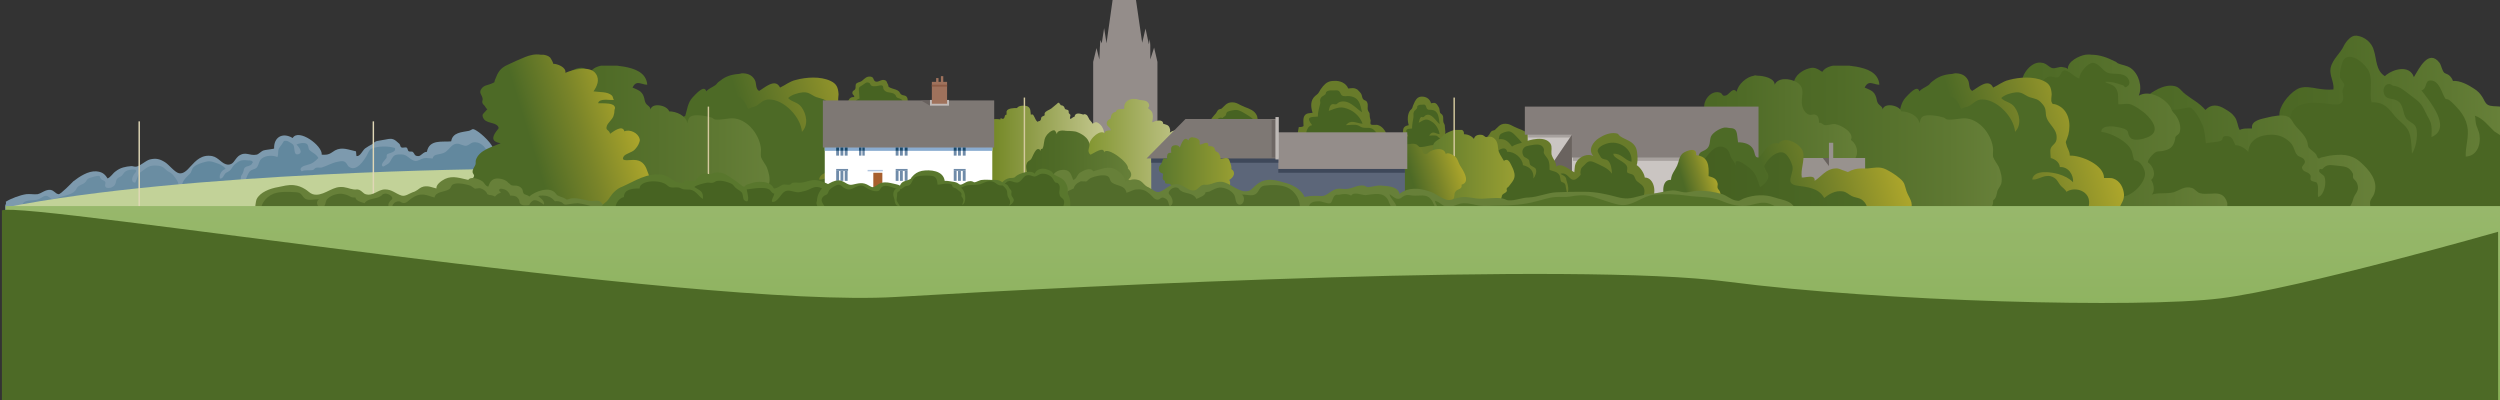 <?xml version="1.0" encoding="utf-8"?>
<!-- Generator: Adobe Illustrator 19.0.0, SVG Export Plug-In . SVG Version: 6.00 Build 0)  -->
<svg version="1.1" id="Layer_1" xmlns="http://www.w3.org/2000/svg" xmlns:xlink="http://www.w3.org/1999/xlink" x="0px" y="0px"
	 viewBox="-42 657.9 525.3 84.1" style="enable-background:new -42 657.9 525.3 84.1;" xml:space="preserve">
<rect x="-42" y="657.9" width="525.3" height="84.1" fill="#333333" stroke="none"/>
<style type="text/css">
	.st0{clip-path:url(#SVGID_2_);fill:url(#SVGID_3_);}
	.st1{clip-path:url(#SVGID_5_);fill:url(#SVGID_6_);}
	.st2{clip-path:url(#SVGID_8_);fill:#948D8A;}
	.st3{clip-path:url(#SVGID_10_);fill:#7D9AAE;}
	.st4{clip-path:url(#SVGID_12_);fill:#62889E;}
	.st5{clip-path:url(#SVGID_14_);fill:#62889E;}
	.st6{clip-path:url(#SVGID_16_);fill:#6A8DA2;}
	.st7{clip-path:url(#SVGID_18_);fill:#C2D298;}
	.st8{clip-path:url(#SVGID_20_);fill:url(#SVGID_21_);}
	.st9{clip-path:url(#SVGID_23_);fill:#4A6623;}
	.st10{clip-path:url(#SVGID_25_);fill:url(#SVGID_26_);}
	.st11{clip-path:url(#SVGID_28_);fill:#4A6623;}
	.st12{clip-path:url(#SVGID_30_);fill:url(#SVGID_31_);}
	.st13{clip-path:url(#SVGID_33_);fill:#4A6623;}
	.st14{clip-path:url(#SVGID_35_);fill:url(#SVGID_36_);}
	.st15{clip-path:url(#SVGID_38_);fill:#4D6A26;}
	.st16{clip-path:url(#SVGID_40_);fill:url(#SVGID_41_);}
	.st17{clip-path:url(#SVGID_43_);fill:url(#SVGID_44_);}
	.st18{clip-path:url(#SVGID_46_);fill:url(#SVGID_47_);}
	.st19{clip-path:url(#SVGID_49_);fill:#4D6A26;}
	.st20{clip-path:url(#SVGID_51_);fill:url(#SVGID_52_);}
	.st21{clip-path:url(#SVGID_54_);fill:#687B2A;}
	.st22{clip-path:url(#SVGID_56_);fill:#476322;}
	.st23{clip-path:url(#SVGID_58_);fill:#687B2A;}
	.st24{clip-path:url(#SVGID_60_);fill:#476322;}
	.st25{clip-path:url(#SVGID_62_);fill:#98928E;}
	.st26{clip-path:url(#SVGID_64_);fill:#CAC5C2;}
	.st27{clip-path:url(#SVGID_66_);fill:#A7A19E;}
	.st28{clip-path:url(#SVGID_68_);fill:#A7A19E;}
	.st29{clip-path:url(#SVGID_70_);fill:#857E7B;}
	.st30{clip-path:url(#SVGID_72_);fill:#6A635F;}
	.st31{clip-path:url(#SVGID_74_);fill:url(#SVGID_75_);}
	.st32{clip-path:url(#SVGID_77_);fill:#D4C99E;}
	.st33{clip-path:url(#SVGID_79_);fill:#D4C99E;}
	.st34{clip-path:url(#SVGID_81_);fill:url(#SVGID_82_);}
	.st35{clip-path:url(#SVGID_84_);fill:url(#SVGID_85_);}
	.st36{clip-path:url(#SVGID_87_);fill:url(#SVGID_88_);}
	.st37{clip-path:url(#SVGID_90_);fill:#687B2A;}
	.st38{clip-path:url(#SVGID_92_);fill:#476322;}
	.st39{clip-path:url(#SVGID_94_);fill:url(#SVGID_95_);}
	.st40{clip-path:url(#SVGID_97_);fill:#687B2A;}
	.st41{clip-path:url(#SVGID_99_);fill:#476322;}
	.st42{clip-path:url(#SVGID_101_);fill:#476322;}
	.st43{clip-path:url(#SVGID_103_);fill:url(#SVGID_104_);}
	.st44{clip-path:url(#SVGID_106_);fill:#98928E;}
	.st45{clip-path:url(#SVGID_108_);fill:#69625E;}
	.st46{clip-path:url(#SVGID_110_);fill:#D4C99E;}
	.st47{clip-path:url(#SVGID_112_);fill:url(#SVGID_113_);}
	.st48{clip-path:url(#SVGID_115_);fill:url(#SVGID_116_);}
	.st49{clip-path:url(#SVGID_118_);fill:#E0D7B6;}
	.st50{clip-path:url(#SVGID_120_);fill:#E0D7B6;}
	.st51{fill:#5C6679;}
	.st52{fill:#3E485A;}
	.st53{fill:#948D8A;}
	.st54{fill:#7E7874;}
	.st55{fill:#6E6764;}
	.st56{fill:#BEB9B6;}
	.st57{clip-path:url(#SVGID_122_);fill:url(#SVGID_123_);}
	.st58{clip-path:url(#SVGID_125_);fill:url(#SVGID_126_);}
	.st59{clip-path:url(#SVGID_128_);fill:#687B2A;}
	.st60{clip-path:url(#SVGID_130_);fill:#476322;}
	.st61{clip-path:url(#SVGID_132_);fill:#FFFFFF;}
	.st62{clip-path:url(#SVGID_134_);fill:#8AACD0;}
	.st63{clip-path:url(#SVGID_136_);fill:#7E7874;}
	.st64{clip-path:url(#SVGID_138_);fill:#C1BBB9;}
	.st65{clip-path:url(#SVGID_140_);fill:#9F725C;}
	.st66{clip-path:url(#SVGID_142_);fill:#1A496A;}
	.st67{clip-path:url(#SVGID_144_);fill:#6F8BA9;}
	.st68{clip-path:url(#SVGID_146_);fill:#1A496A;}
	.st69{clip-path:url(#SVGID_148_);fill:#6F8BA9;}
	.st70{clip-path:url(#SVGID_150_);fill:#1A496A;}
	.st71{clip-path:url(#SVGID_152_);fill:#6F8BA9;}
	.st72{clip-path:url(#SVGID_154_);fill:#6F8BA9;}
	.st73{clip-path:url(#SVGID_156_);fill:#6F8BA9;}
	.st74{clip-path:url(#SVGID_158_);fill:#6F8BA9;}
	.st75{clip-path:url(#SVGID_160_);fill:#6F8BA9;}
	.st76{clip-path:url(#SVGID_162_);fill:#1A496A;}
	.st77{clip-path:url(#SVGID_164_);fill:#6F8BA9;}
	.st78{clip-path:url(#SVGID_166_);fill:#1A496A;}
	.st79{clip-path:url(#SVGID_168_);fill:#6F8BA9;}
	.st80{clip-path:url(#SVGID_170_);fill:#1A496A;}
	.st81{clip-path:url(#SVGID_172_);fill:#6F8BA9;}
	.st82{clip-path:url(#SVGID_174_);fill:#6F8BA9;}
	.st83{clip-path:url(#SVGID_176_);fill:#6F8BA9;}
	.st84{clip-path:url(#SVGID_178_);fill:#6F8BA9;}
	.st85{clip-path:url(#SVGID_180_);fill:#6F8BA9;}
	.st86{clip-path:url(#SVGID_182_);fill:#1A496A;}
	.st87{clip-path:url(#SVGID_184_);fill:#6F8BA9;}
	.st88{clip-path:url(#SVGID_186_);fill:#1A496A;}
	.st89{clip-path:url(#SVGID_188_);fill:#6F8BA9;}
	.st90{clip-path:url(#SVGID_190_);fill:#1A496A;}
	.st91{clip-path:url(#SVGID_192_);fill:#6F8BA9;}
	.st92{clip-path:url(#SVGID_194_);fill:#1A496A;}
	.st93{clip-path:url(#SVGID_196_);fill:#6F8BA9;}
	.st94{clip-path:url(#SVGID_198_);fill:#1A496A;}
	.st95{clip-path:url(#SVGID_200_);fill:#6F8BA9;}
	.st96{clip-path:url(#SVGID_202_);fill:#6F8BA9;}
	.st97{clip-path:url(#SVGID_204_);fill:#6F8BA9;}
	.st98{clip-path:url(#SVGID_206_);fill:#6F8BA9;}
	.st99{clip-path:url(#SVGID_208_);fill:#6F8BA9;}
	.st100{clip-path:url(#SVGID_210_);fill:#8D5C45;}
	.st101{clip-path:url(#SVGID_212_);fill:#9F725C;}
	.st102{clip-path:url(#SVGID_214_);fill:#9F725C;}
	.st103{clip-path:url(#SVGID_216_);fill:#B2C6E0;}
	.st104{clip-path:url(#SVGID_218_);fill:#A75F2E;}
	.st105{clip-path:url(#SVGID_220_);fill:#68615E;}
	.st106{clip-path:url(#SVGID_222_);fill:#678039;}
	.st107{clip-path:url(#SVGID_224_);fill:#59772D;}
	.st108{clip-path:url(#SVGID_226_);fill:#476322;}
	.st109{clip-path:url(#SVGID_228_);fill:#678039;}
	.st110{clip-path:url(#SVGID_230_);fill:#547129;}
	.st111{clip-path:url(#SVGID_232_);fill:#678039;}
	.st112{clip-path:url(#SVGID_234_);fill:#526C2B;}
	.st113{clip-path:url(#SVGID_236_);fill:#678039;}
	.st114{clip-path:url(#SVGID_238_);fill:#526C2B;}
	.st115{clip-path:url(#SVGID_240_);fill:#59772D;}
	.st116{clip-path:url(#SVGID_242_);fill:#476322;}
	.st117{clip-path:url(#SVGID_244_);fill:#59772D;}
	.st118{clip-path:url(#SVGID_246_);fill:#59772D;}
	.st119{clip-path:url(#SVGID_248_);fill:#59772D;}
	.st120{clip-path:url(#SVGID_250_);fill:#59772D;}
	.st121{clip-path:url(#SVGID_252_);fill:#526C2B;}
	.st122{clip-path:url(#SVGID_254_);fill:url(#SVGID_255_);}
	.st123{clip-path:url(#SVGID_257_);fill:#4D6A26;}
</style>
<g>
	<g>
		<defs>
			<path id="SVGID_1_" d="M348.9,324.3c0-0.5,0-1,0.1-1.6C348.8,323.2,348.8,323.7,348.9,324.3"/>
		</defs>
		<clipPath id="SVGID_2_">
			<use xlink:href="#SVGID_1_"  style="overflow:visible;"/>
		</clipPath>
		
			<linearGradient id="SVGID_3_" gradientUnits="userSpaceOnUse" x1="-63.296" y1="90.106" x2="-62.296" y2="90.106" gradientTransform="matrix(0 0.898 0.898 0 267.971 379.733)">
			<stop  offset="0" style="stop-color:#C5E8F3"/>
			<stop  offset="0.116" style="stop-color:#BFE6F4"/>
			<stop  offset="0.652" style="stop-color:#A6DFF7"/>
			<stop  offset="1" style="stop-color:#9DDCF9"/>
		</linearGradient>
		<rect x="348.8" y="322.7" class="st0" width="0.1" height="1.6"/>
	</g>
</g>
<g>
	<g>
		<defs>
			<path id="SVGID_4_" d="M440.9,331.5c0.1-1.4,0.1-2.8,0.1-4.1C440.6,328.3,440.5,329.7,440.9,331.5"/>
		</defs>
		<clipPath id="SVGID_5_">
			<use xlink:href="#SVGID_4_"  style="overflow:visible;"/>
		</clipPath>
		
			<linearGradient id="SVGID_6_" gradientUnits="userSpaceOnUse" x1="-97.694" y1="61.218" x2="-96.694" y2="61.218" gradientTransform="matrix(0 2.347 2.347 0 297.089 557.074)">
			<stop  offset="0" style="stop-color:#C5E8F3"/>
			<stop  offset="0.116" style="stop-color:#BFE6F4"/>
			<stop  offset="0.652" style="stop-color:#A6DFF7"/>
			<stop  offset="1" style="stop-color:#9DDCF9"/>
		</linearGradient>
		<rect x="440.5" y="327.4" class="st1" width="0.5" height="4.1"/>
	</g>
</g>
<g>
	<g>
		<defs>
			<rect id="SVGID_7_" x="-77" y="-38.2" width="595.3" height="841.9"/>
		</defs>
		<clipPath id="SVGID_8_">
			<use xlink:href="#SVGID_7_"  style="overflow:visible;"/>
		</clipPath>
		<path class="st2" d="M201.2,696.1v-25.2l-0.7-3l-0.8,2.5v-3l-0.1-1.3l-0.2,1.1l-0.7-3.3l-0.7,3l-3.8-26.2l-3.7,26.3l-0.5-3.2
			l-0.5,3.2l-0.3-0.7l-0.1,1.7l-0.1,2.4l-0.6-2.4l-0.7,2.9V696c1.8,0.8,2.8,1.5,7,1.6C197.4,697.7,199.4,697,201.2,696.1"/>
	</g>
	<g>
		<defs>
			<rect id="SVGID_9_" x="-77" y="-38.2" width="595.3" height="841.9"/>
		</defs>
		<clipPath id="SVGID_10_">
			<use xlink:href="#SVGID_9_"  style="overflow:visible;"/>
		</clipPath>
		<path class="st3" d="M-40.8,700.3c1.1-0.7,3-1.4,4.3-1.6c0.8-0.1,1.7,0.1,2.4,0c0.9-0.2,1.6-1,2.7-0.9c0.8,0.1,1,0.8,1.7,0.9
			c0.4,0.1,2.8-2.4,3.1-2.7c1.3-1,3.1-2.2,4.8-2.1c1.2,0.1,1.8,0.5,2.4,1.5c0.7-0.3,1.1-1.1,1.7-1.5c1-0.8,2.1-1,3.3-1.1
			c0.4,0,0.7,0.2,1.1,0.1c0.9-0.2,1.8-1.2,2.8-1.5c1.3-0.3,2.1-0.1,3.2,0.6c0.8,0.5,2,2.1,2.9,2.3s1.7-0.6,2.4-1.4
			c1.2-1.3,2.4-2.6,4.6-2.2c1.4,0.3,2,1.7,3.3,1.8c1.2,0,1.3-1,2.2-1.8c1.5-1.1,2.3,0,3.8-0.3c0.5-0.1,0.9-0.7,1.5-0.9
			c0.2-0.1,2.2-0.3,2.2-0.4c-0.1-2.3,1.7-3.5,3.9-2.2c1.2-2.1,6.3,1.6,6.1,3.5c1.5,0.1,1.7-0.2,2.8-0.9c1.5-0.8,2.9-0.1,4.4,0.2
			c0,0.3,0.1,0.7,0.1,1c0.8,0.1,1.2-1.1,1.8-1.6c0.4-0.3,1.1-0.7,1.5-0.9c0.3-0.2,0.5-0.6,1.2-0.7c0.6-0.1,1.2-0.2,1.7-0.3
			c1.4-0.3,1.7-0.1,2.8,0.9c0.3,0.3,0.1,0.6,0.5,0.8c0.3,0.1,0.7-0.1,1,0s0.2,0.6,0.5,0.8c0.2,0.1,0.7,0,0.8,0.1
			c0.5,0.4,0.3,0.9,1.2,0.9c0.6,0,1-0.9,1.8-0.9c0.5-2.7,3.3-2,5.1-2.2c0.3-1.9,2.2-1.9,3.7-2.2c0.8-0.2,0.6-0.7,1.7,0
			c1,0.6,3.4,2.8,3.5,4l1.6,2.5c0,0.8,0,1.6,0,2.3c-5.5,1.3-10.8,2.7-16.4,3.3c-5.3,0.6-10.7,1.2-16,1.4c-4.4,0.1-8.8,0.8-13.2,1.3
			c-2.9,0.3-5.7,0.9-8.6,1.1c-3.1,0.2-6.2,0-9.3,0c-6.3,0.1-12.5,1.1-18.8,1c-1.5,0-17.7,1-21.9,0.2V701
			C-40.6,700.6-40.8,700.3-40.8,700.3"/>
	</g>
	<g>
		<defs>
			<rect id="SVGID_11_" x="-77" y="-38.2" width="595.3" height="841.9"/>
		</defs>
		<clipPath id="SVGID_12_">
			<use xlink:href="#SVGID_11_"  style="overflow:visible;"/>
		</clipPath>
		<path class="st4" d="M10.4,694c0.6-0.7,1.3-0.4,1.7-1.1c0.3-0.5,0.3-1.2,0.9-1.7c0.9-0.7,2.4-0.7,3.3-0.3c0.2-0.5,0.1-1,0.2-1.5
			c0.1-0.5,0.5-0.8,0.8-1.3c0.3-0.4,0.2-0.7,0.9-0.6c0.3,0,0.8,0.4,1,0.5c0.5,0.3,0.5,0.4,0.6,0.9s0,1.7,0.9,1.4
			c1.1-0.3,0-1.7-0.4-2c0.4-0.3,1.6-0.5,2.1-0.2s0.3,0.9,0.6,1.3c0.6,0.6,1.4,0.8,1.9,1.7c-0.9,0.9-1.3,1.2-2.5,1.5
			c-0.5,0.1-1.8,0.6-1,1.3c0.8-0.4,1.7-0.1,2.4-0.3c0.2-0.1,0.3-0.3,0.5-0.4c0.4-0.2,0.9,0,1.3-0.1c1-0.3,2.2-1,3.3-1.2
			c0.4-0.1,0.9-0.2,1.3-0.1c0.7,0.2,0.7,0.9,1.2,1.2c1.5,1,3.1-1.4,3.7-2.5c0.5-1,0.6-1.4,1.7-1.6c1.2-0.3,2.9-0.3,4.2,0.1
			c0.1,0.6-0.2,0.7-0.6,0.9c-0.3,0.2-0.9,0.2-1.1,0.5c-0.1,0.1,0,0.5-0.1,0.7c-0.2,0.3-1.5,1.5-0.7,1.8c0.1,0,1.1-0.6,1.2-0.7
			c0.5-0.5,0.6-1.3,1.3-1.7c0.4-0.2,1.4-0.2,1.8-0.1c1,0.2,1.7,1.5,2.8,1.3c0.8-0.2,1-0.6,2-0.6c0.4,0,0.9,0.1,1.3,0.1
			c0.2-0.9,1.1-0.8,1.8-1c0.8-0.2,1-0.4,1.5-0.9s0.9-1.1,1.7-1.2c0.8-0.1,1.5,0.6,2.2,0.4c0.8-0.3,0.9-0.8,1.9-0.7
			c1.2,0.1,2.3,1.3,2.5,2.5l0.2,1.4c0.1,1.4-1,2.6-2.2,3.1c-3.4,1.4-7.6,0.8-11.3,0.8c-6.7,0-13.4,0.7-20.2,0.5
			c-3.9-0.1-7.7,0-11.6-0.2c-1.8-0.1-4.1-0.2-5.8,0.3C9.5,695.7,10.1,694.4,10.4,694"/>
	</g>
	<g>
		<defs>
			<rect id="SVGID_13_" x="-77" y="-38.2" width="595.3" height="841.9"/>
		</defs>
		<clipPath id="SVGID_14_">
			<use xlink:href="#SVGID_13_"  style="overflow:visible;"/>
		</clipPath>
		<path class="st5" d="M-2.5,694.8c0.3-0.3,0.6-0.5,0.7-0.9c0.2-0.4,0.2-0.7,0.6-1c0.6-0.5,1.6-0.8,2.4-1c0.6-0.2,1.2-0.1,1.8,0.1
			c0.6,0.2,1.3,0.4,1.8,0.8c0.2,0.1,0.5,0.4,0.6,0.6c-0.8,0.2-1.4,1.2-1.2,2c0.5,0.1,0.7-0.4,0.9-0.7c0.2-0.4,0.4-0.5,0.8-0.7
			c0.6-0.3,0.7-0.7,1.1-1.2c0.2-0.3,0.6-0.6,0.9-0.8c0.7-0.5,1.3-0.5,2.2-0.4c0.5,0,1.1,0,1,0.6l-0.1-0.1c0,0.5-0.8,0.7-1.2,0.8
			c-0.4,0.2-0.5,0.3-0.6,0.8c-0.1,0.3-0.1,0.5-0.3,0.8c-0.3,0.4-0.3,0.6-0.3,1.1c0,0.4,0.1,0.5-0.4,0.5c-0.9,0.1-1.8-0.2-2.8,0
			c-0.7,0.1-1.3,0.5-2,0.6c-1,0.2-1.9-0.3-2.9-0.1c-0.6,0.1-1,0.4-1.6,0.4c-0.4,0-0.8,0.1-1.2,0.2c-0.2,0-1,0-1.2-0.1
			C-4.2,696.4-2.8,695.1-2.5,694.8"/>
	</g>
	<g>
		<defs>
			<rect id="SVGID_15_" x="-77" y="-38.2" width="595.3" height="841.9"/>
		</defs>
		<clipPath id="SVGID_16_">
			<use xlink:href="#SVGID_15_"  style="overflow:visible;"/>
		</clipPath>
		<path class="st6" d="M-34,699.8c0.9-0.3,1.4-1.2,2.3-0.5c0.4,0.3,0.5,0.5,1,0.4c0.4-0.1,0.9-0.2,1.3-0.4c1.2-0.4,2.9-0.5,3.5-1.8
			c0.4-0.8,1.3-0.7,1.9-1.4c0.3-0.4,0.3-0.6,0.8-0.8c0.4-0.1,1.7-0.6,2.1-0.4c0.3,0.2,0,0.2,0.2,0.4c0.2,0.4,0.4,0.4,0.8,0.6
			c0.6,0.4-0.1,0.8,0.3,1.3c0.2,0.3,0.9,0.2,1.2,0.1c0.7-0.3,0.9-0.7,1-1.4c0.2-0.8,0.9-0.7,1.3-1.2c0.3-0.4,0.5-0.8,1.1-1
			c0.3-0.1,1.4-0.3,1.7-0.1c0.4,0.2-0.2,0.7-0.4,1c-0.3,0.5-0.7,1.6,0.3,1.7c0.3-0.5,0.4-1,0.6-1.5c0.2-0.6,0.7-0.8,1.2-1.2
			c0.9-0.7,1.5-1,2.7-0.9c0.7,0,1.3,0.2,1.8,0.7c0.2,0.2,0.4,0.4,0.6,0.5c0.6,0.3,1,0.6,1.4,1.2c0.3,0.4,0.7,0.9,0.8,1.5v0.5
			c-0.9,0.2-1.8,0.6-2.8,0.8c-1.2,0.3-2.6,0.2-3.8,0.3c-1.4,0.1-2.8,0.3-4.2,0.6c-2.2,0.4-4.3,0.7-6.5,1s-4.4,0.4-6.6,0.6
			c-2.2,0.2-4.4,0.5-6.5,0.8c-0.8,0.1-1.6,0.3-2.4,0.2C-37.5,699.6-35.1,700.2-34,699.8"/>
	</g>
	<g>
		<defs>
			<rect id="SVGID_17_" x="-77" y="-38.2" width="595.3" height="841.9"/>
		</defs>
		<clipPath id="SVGID_18_">
			<use xlink:href="#SVGID_17_"  style="overflow:visible;"/>
		</clipPath>
		<path class="st7" d="M62.7,693.4c0,0-65.6,0.5-103.6,8.1H63.3L62.7,693.4z"/>
	</g>
</g>
<g>
	<g>
		<defs>
			<path id="SVGID_19_" d="M450.5,667.5c-0.7,1.6-2.4,2.8-2.8,4.7c-0.3,1.5,0.8,3,0.6,4.5c-1.1,0.1-2.2,0-3.4-0.2
				c-1.2-0.2-2.5-0.5-3.7-0.1c-1.7,0.6-3.9,3.2-4.2,5c-0.2,1.1,0.1,2.1,0.5,3l-2.8,2.4c-0.3,0.6-0.7,1.3-1,1.9c-1,2.3-0.3,4.7,0.3,7
				c0.7,2.8,1.7,5.5,4.3,7.1c1.7,1.1,3.6,1,5.5,1.1c3.2,0.2,6.4,0.3,9.7,0.3c5.7-0.2,11.4-0.9,17-1.1c2.4-0.1,4.9,0,7.4,0.1
				c1.9,0.1,3.7,0.2,5.5,0.2v-23.1c-0.9-0.1-2.1,0-2.7-0.4c-0.6-0.4-0.7-1-1.1-1.6c-0.5-0.8-1-1.3-1.8-1.8c-1.2-0.8-2.9-1.7-4.4-1.6
				c-0.1-0.4-0.4-0.8-0.7-1.1s-0.8-0.4-1.1-0.6c-0.5-0.5-0.6-1.5-1-2.1c-2.3-3-4.3,1.2-5.4,3c-0.9-2.7-4.5-1.7-6.1-0.2
				c-1.9-1.2-1.7-3.5-2.3-5.4c-0.4-1.6-1.9-2.9-3.6-3.1c-0.1,0-0.1,0-0.2,0C452.1,665.3,451,666.5,450.5,667.5"/>
		</defs>
		<clipPath id="SVGID_20_">
			<use xlink:href="#SVGID_19_"  style="overflow:visible;"/>
		</clipPath>
		
			<linearGradient id="SVGID_21_" gradientUnits="userSpaceOnUse" x1="-119.836" y1="44.339" x2="-118.836" y2="44.339" gradientTransform="matrix(-50.261 0 0 50.261 -5539.637 -1543.716)">
			<stop  offset="0" style="stop-color:#678039"/>
			<stop  offset="0.218" style="stop-color:#5E7832"/>
			<stop  offset="0.693" style="stop-color:#4F6B27"/>
			<stop  offset="1" style="stop-color:#4A6623"/>
		</linearGradient>
		<rect x="432.7" y="665.3" class="st8" width="50.7" height="39"/>
	</g>
</g>
<g>
	<g>
		<defs>
			<rect id="SVGID_22_" x="-77" y="-38.2" width="595.3" height="841.9"/>
		</defs>
		<clipPath id="SVGID_23_">
			<use xlink:href="#SVGID_22_"  style="overflow:visible;"/>
		</clipPath>
		<path class="st9" d="M437.7,687.3c0.1-1.5,0.8-2.8,1.3-4.2c0.3-0.7,0.3-1.4,0.8-2c1.4-1.8,4.3-1.7,6.3-1.5c0.6,0,3,0.5,3.6,0.1
			c1.1-0.7,0.5-1.9,0.5-2.7c0-0.3,0.4-1,0.4-1.2c-0.1-0.6-0.7-1-0.9-1.6c-0.2-0.6,0.3-3.2,0.8-3.8c1.5-1.8,4.7,1.1,5.3,2.6
			c0.8,1.9,0,4.4,0.5,6.4c2.7-0.1,3.6,1.3,5,3c1.2,1.4,2.6,1.9,3.1,3.9c0.3,1.3,0.3,2.6,0.4,3.9c0.8-1.2,1.2-3.4,1-4.9
			s-1.1-1.4-2.1-2.4c-1-1.2-0.5-3.1-2.1-3.9c-1-0.5-2.3-0.1-2.7-1.5c-0.3-1,0.3-2.2,1.4-1.9l0.5,0.3c1.5,0.1,2.7,1.3,3.8,2.1
			c1.6,1.2,2.2,1.6,3,3.4c0.5,1.1,1.2,1.9,1.3,3.1c0.1,0.7,0,1.5,0,2.2c4.5-1.9-0.6-7.8-2.1-9.8c1.3-0.4,0.6-2.1,1.9-2.1
			c1.9,0,2.4,2.8,3.1,3.8c0.1,0.2,0.6,0.1,0.8,0.3c0.8,0.6,1.5,1.4,2.2,2.2c0.8,1,1.3,1.9,1.6,3.2c0.5,2.2-0.4,4.3-0.3,6.5
			c2.3-0.1,3.2-2.4,2.9-4.5c-0.1-0.9-0.7-1.8-0.8-2.7c-0.1-0.5,0-0.9-0.2-1.4c1.8,0.6,2.8,2.1,4.1,3.3c0.4,0.3,1,0.6,1.4,0.9v16.1
			c-0.8,0-2.1-0.1-2.2-0.1c-2.5,0.1-5,0.3-7.5,0.6c-6.2,0.6-12.4,0.6-18.6,1c-2.5,0.1-6.7,0.9-9-0.1c-4.7-2.1-5.4-6.9-7.3-11
			C438,691,437.5,689.3,437.7,687.3"/>
	</g>
</g>
<g>
	<g>
		<defs>
			<path id="SVGID_24_" d="M410.7,677c-0.7,0.4-2.1,1.3-2.2,2.2l-5.8,5.3c-4.5,4.2-6.4,13.9,0.6,16.5c2.2,0.8,4.5,1.5,6.7,2.2
				c2.6,0.8,5.5,0.1,8.2-0.1c2.4-0.2,4.7,0,7,0.2c1.6,0.1,3.3,0.3,4.9,0.3c2.3,0,4.4-0.1,6.7-0.5c2.1-0.4,4.2-1.1,6.3-1.4
				c2-0.2,3.9,0.1,5.8,0.4c1.7,0.3,3.5,0.6,5.2,0.5c0.7,0,1.3,0,1.8-0.8c0.3-0.5,0-1,0.1-1.5c0.1-0.6,0.7-1.1,0.9-1.8
				c0.9-2.7-1.2-5-3-6.6c-2-1.7-4-1.6-6.4-1.3c-0.6,0.1-1.2,0.3-1.8,0.4c-0.2,0.1-0.3,0.2-0.5,0.2c-0.3-0.1-0.4-0.6-0.5-0.8
				c-0.4-0.6-1.2-1-1.6-1.5c-0.2-0.3-0.2-0.9-0.3-1.2c-0.5-1.6-1.9-2.5-2.8-3.8c-0.4-0.6-0.6-1.2-1.3-1.5c-1.1-0.5-3.1-0.1-4.3,0.2
				c-1.2,0.3-3.5,0.6-3.2,2.3c-0.2,0-0.5,0-0.7,0c-0.7,0-1.3,0-1.9,0.3c-0.5-0.9-0.4-1.9-1.1-2.8c-0.5-0.7-1.3-1.2-2-1.6
				c-1.4-0.9-2.9-1.1-4.1,0.2c-1.3-1.5-2.8-2.2-4.2-3.3c-0.6-0.4-1-1.1-1.7-1.5c-0.4-0.2-0.9-0.3-1.4-0.3
				C412.9,675.9,411.7,676.4,410.7,677"/>
		</defs>
		<clipPath id="SVGID_25_">
			<use xlink:href="#SVGID_24_"  style="overflow:visible;"/>
		</clipPath>
		
			<linearGradient id="SVGID_26_" gradientUnits="userSpaceOnUse" x1="-119.722" y1="44.206" x2="-118.722" y2="44.206" gradientTransform="matrix(-58.152 0 0 58.152 -6505.219 -1880.775)">
			<stop  offset="0" style="stop-color:#678039"/>
			<stop  offset="0.218" style="stop-color:#5E7832"/>
			<stop  offset="0.693" style="stop-color:#4F6B27"/>
			<stop  offset="1" style="stop-color:#4A6623"/>
		</linearGradient>
		<rect x="396.3" y="675.9" class="st10" width="61.5" height="28"/>
	</g>
</g>
<g>
	<g>
		<defs>
			<rect id="SVGID_27_" x="-77" y="-38.2" width="595.3" height="841.9"/>
		</defs>
		<clipPath id="SVGID_28_">
			<use xlink:href="#SVGID_27_"  style="overflow:visible;"/>
		</clipPath>
		<path class="st11" d="M405,690c0.1-1.9,0.5-2.6,2-3.9c2-1.8,2.4-3.7,5.3-4.7c1.1-0.4,2.1-0.4,3.3-0.5c0.5,0,2.2-0.5,2.6-0.4
			c1,0.4,2.2,2.7,2.6,3.7c0.5,1.2,0.5,2.5,0.7,3.8c0.9-0.2,2.3-0.2,3.1-0.5c0.8-0.3-0.1-1.1,1.4-1c1.2,0.1,1.2,1,1.7,1.9
			c1,0,2.1,0.7,2.7,1.4c0.2-2.6,2.5-3.6,4.9-3.6c1.5,0,2.7,0.5,3.8,1.5c1,0.9,0.9,2,1.6,2.8c0.5,0.5,1.4,0.4,1.6,1.3
			c0.1,0.6-0.7,0.9-0.6,1.4c0.2,0.9,1.2,0.7,1.7,1.4c0.3,0.4-0.1,0.9,0.2,1.2c0.3,0.3,1.1,0.3,1.2,0.5c0.5,0.7,0.1,2.2,0.3,3
			c1.3-0.4,1.8-3.1,1.3-4.3c-0.2-0.4-1.2-0.8-1.1-1.2c0-0.7,0.5-0.2,0.7-0.4c1-1.1,1.6-0.8,3-0.7c1.6,0.2,2.6,0.1,3.4,1.7
			c0.1,0.2-0.1,0.7,0.1,1s0.6,0.5,0.8,1.1c0.5,1.4-0.3,1.9-0.7,2.8c-0.3,0.9-0.3,1.2-0.9,2.1l-0.9,2.9c-3.8,0.6-7.7,0.3-11.6,0.3
			c-2.8,0-5.8,0.2-8.6-0.4c-2.2-0.5-4.3-1.5-6.6-1.7c-2.4-0.2-4.9,0.1-7.4-0.1c-2-0.1-4.4,0.3-6.2-0.6c-1.7-0.9-4.3-2.4-5.1-4.3
			C404.3,695.5,404.9,692.1,405,690"/>
	</g>
</g>
<g>
	<g>
		<defs>
			<path id="SVGID_29_" d="M396.2,669.4c-1.3,0.2-3.8,1.4-3.7,3c-0.3-0.3-0.7-0.3-1.1-0.4c-0.3-0.1-0.7,0-1.1,0.1s-0.8,0.2-1.1,0.1
				c-0.7-0.2-1.2-1-2.1-1.1c-2.2-0.5-4.4,2.4-4.3,4.4l-3.6,5.8c-0.3-0.1-1.1,0.6-1.4,0.9c-1.2,1-2.5,2.6-2.6,4.2
				c0,0.3,0.2,0.9,0.1,1.2c-0.4,1.1-1.9,1.9-2.5,3c-0.9,1.6-0.4,3.7-0.1,5.5c0.4,2,1.1,3.3,2.9,4.3c3.5,2,7.9,3.1,11.8,3.7
				c8.8,1.3,18.1,1.7,26.9,0.3c3.3-0.5,6.8-0.9,10-1.9c0.6-0.2,1.1-0.4,1.8-0.4c0.1-0.8,0-1.4-0.3-2.1c-0.7-1.6-2-1.5-3.4-1.4
				c-0.7,0-1.4,0.1-2.1-0.1c-0.6-0.1-1.1-0.9-1.7-1.1c-1.6-0.5-2.6,0.5-3.9,0.9c-1.5,0.4-3.2,0-4.6,0.5c0.8-0.7,0.4-2.4-0.1-3.1
				c1.2-1,0.4-3-0.7-3.7c0.1-0.7,0.7-1.3,1.2-1.8c0.9-0.8,1.2-0.3,2.4-0.7c1.3-0.3,1.8-1,2.1-2.2c0.1-0.3,0-0.4,0.1-0.6
				c0.1-0.3,0.6-0.5,0.8-0.8c0.6-1.3-0.1-3.1-1-4.1c-0.6-0.6-0.5-0.7-0.8-1.3c-1.2-2-4.5-3.8-6.7-2.5c0.8-1.9,0-4.6-1.7-5.8
				c-0.9-0.6-1.8-0.6-2.7-1c-0.2-0.1-0.3-0.3-0.6-0.4c-1.6-0.8-3.2-1.4-4.9-1.4C396.9,669.3,396.5,669.4,396.2,669.4"/>
		</defs>
		<clipPath id="SVGID_30_">
			<use xlink:href="#SVGID_29_"  style="overflow:visible;"/>
		</clipPath>
		
			<linearGradient id="SVGID_31_" gradientUnits="userSpaceOnUse" x1="-119.788" y1="44.285" x2="-118.788" y2="44.285" gradientTransform="matrix(-53.324 0 0 53.324 -5961.623 -1673.998)">
			<stop  offset="0" style="stop-color:#678039"/>
			<stop  offset="0.218" style="stop-color:#5E7832"/>
			<stop  offset="0.693" style="stop-color:#4F6B27"/>
			<stop  offset="1" style="stop-color:#4A6623"/>
		</linearGradient>
		<rect x="371.8" y="669.3" class="st12" width="54.2" height="36.3"/>
	</g>
</g>
<g>
	<g>
		<defs>
			<rect id="SVGID_32_" x="-77" y="-38.2" width="595.3" height="841.9"/>
		</defs>
		<clipPath id="SVGID_33_">
			<use xlink:href="#SVGID_32_"  style="overflow:visible;"/>
		</clipPath>
		<path class="st13" d="M382.8,686.6c0.2-2.4,1.3-3.2,2.3-5.2c0.8-1.7-0.1-3.7,0.9-5.3c0.4-0.6,1.6-1.7,2.2-2c0.9-0.4,1.5,0.3,2.3,0
			c0.6-0.3,0.5-1.2,1.2-1.4c0.8-0.2,2.3,1.5,3.2,1.7c0-1.2,1.7-3.2,2.8-3.3c1.3,0,2.1,1.7,3.2,2.1c1.1,0.4,3-0.1,4,0.9
			c0.5,0.5,0.9,1.5,0,2c-0.6,0.4-0.4-0.2-0.9-0.3c-1.3-0.4-2.2-0.8-3.7-0.7c0.7,0.5,1.4,0.4,2.1,1.1c0.9,1,0.6,2.4,0.7,3.6
			c1,0.1,1.8-0.3,2.8,0.1c0.8,0.3,2.2,1.3,2.9,1.9c1.6,1.5,3.3,3.9,0.3,5c-0.7,0.3-2.7,0.8-3.4,0.1c-1-1,0.1-1.6-1.9-2.1
			c-1.1-0.3-4.2-0.9-4.3,0.8c2,0.2,5.4,1.9,6.3,3.8c0.4,0.8,0.3,1.6,0.7,2.2c1.2,0,2.1,1.7,2.2,2.6c0.2,2.1-2.8,5-4.8,5l-3.8,1.2
			c-0.8,0.1-1.5-0.4-2.2-0.5c-2.4-0.4-4.1,0-6-1.9c-1.3-1.3-1.8-2.5-3.6-3.4c-1-0.5-3-0.2-3.7-1c-0.3-0.4-0.4-1.8-0.6-2.3
			C383.1,689.8,382.6,688.7,382.8,686.6"/>
	</g>
</g>
<g>
	<g>
		<defs>
			<path id="SVGID_34_" d="M367.5,673.5c-1.5,0.2-2.5,0.7-3.6,1.6c-0.3,0.2-0.4,0.5-0.7,0.7c-0.7,0.5-1.4,0.7-1.9,1.3
				c-0.4-1.6-2.4,0.8-2.9,1.3c-1,1.1-1.1,2.5-1.5,3.8l-3.7,2.5c-0.9,0.8-1.8,1.7-2.3,2.9c-0.6,1.5,0.2,1.8,0.8,3
				c0.7,1.5,0.2,3.3,0.7,4.9c0.7,2.3,2.7,4.2,5.2,4.5c1.3,0.2,2.7,0,4.1-0.1c0.2,0,1.1-0.1,1.4,0c1,0.4,1.2,1.7,1.8,2.5
				c3.3,4,9.8,1.6,14,1.3c2-0.1,4.3,0.4,6.3,0.6c3.1,0.3,6.1,1,9.2,1c2.7,0,6.6,0,8.3-2.5c0.3-0.4,0.5-1.1,0.7-1.4
				c0.4-0.9,0.9-1.4,0.9-2.6c-0.1-1.4-0.8-2.9-2.3-3.4c-0.3-0.1-0.7-0.1-1.1-0.1c-0.3,0-0.5,0-0.8,0c0-2.8-4.9-4.8-7.2-4.7
				c0-1-0.5-1.4-0.7-2.3c-0.2-0.7-0.2-0.4,0.1-1.2c0.1-0.3,0.2-0.6,0.3-0.9c0.6-2.4,0.1-5.3-2.5-6.3c-0.8-0.3-0.7,0.1-1-0.5
				c-0.2-0.4,0-1.3,0-1.7c-0.1-1.4-0.4-2.2-1.7-2.8c-2.1-1-5.1-0.8-7.3-0.2c-1.3,0.3-2.2,1.1-3.3,1.6c-1-2.1-3.3,0.1-4.4,0.7
				c-0.8-0.4-0.5-1.6-0.9-2.3c-0.6-1.1-1.6-1.4-2.7-1.4C368.4,673.4,367.9,673.5,367.5,673.5"/>
		</defs>
		<clipPath id="SVGID_35_">
			<use xlink:href="#SVGID_34_"  style="overflow:visible;"/>
		</clipPath>
		
			<linearGradient id="SVGID_36_" gradientUnits="userSpaceOnUse" x1="-119.692" y1="44.943" x2="-118.692" y2="44.943" gradientTransform="matrix(-35.24 10.799 10.799 35.24 -4296.356 389.561)">
			<stop  offset="0" style="stop-color:#C8B82C"/>
			<stop  offset="0.619" style="stop-color:#798429"/>
			<stop  offset="1" style="stop-color:#4D6A26"/>
		</linearGradient>
		<polygon class="st14" points="399.6,658.3 341,676.2 354.9,721.5 413.5,703.6 		"/>
	</g>
</g>
<g>
	<g>
		<defs>
			<rect id="SVGID_37_" x="-77" y="-38.2" width="595.3" height="841.9"/>
		</defs>
		<clipPath id="SVGID_38_">
			<use xlink:href="#SVGID_37_"  style="overflow:visible;"/>
		</clipPath>
		<path class="st15" d="M359.5,685.5l1.6-5.5c-0.3-2.6,6.3-5.2,6.4-1.6c1.3-0.5,2.2,1.5,2.6,2.4c0.6-0.4,1.3-0.4,1.8-0.7
			c0.9-0.6,1.4-1.3,2.6-1.3c3.2,0,6.7,3.8,6.9,6.8c1.4-1.4,1-3.7-0.1-5.2c-0.8-1.1-2-1-2.8-1.9c0.7-0.7,2.1-1.1,3.1-1.2
			c1.3-0.1,1.8,0.6,2.8,1c1.2,0.4,1.8,0.3,2.7,1.4c0.8,0.9,0.7,1.4,0.8,2.4c0.3,2,2.6,2.8,2.2,5.2c-0.2,0.9-0.9,1-1.2,1.8
			c-0.2,0.5,0,1.5,0,2c0.8,0.2,1.9,0.9,1.9,1.9c1.8-0.1,2.9,1.6,2.8,3.2c-0.9-0.9-1.8-1.3-3-1.7c-1.4-0.4-5.2-1.1-5.6,1.1
			c0.8,0.2,2-0.6,2.9-0.7c0.7-0.1,1.2,0,1.8,0.4c0.6,0.4,0.8,1,1.2,1.5c0.4,0.5,1,0.8,1.3,1.4c1.7-1.1,4.3-0.3,4.7,1.6
			c0.1,0.5,0.1,1.2-0.1,1.7c-0.1,0.4,0,0.4-0.3,0.6c-0.1,0.1-0.7,0-0.8,0c-1.5,0.1-3.1,0-4.6,0.1c-4.8,0.3-9.5,1.1-14.3,1.3
			c-1.9,0.1-3.7,0.1-5.5-0.5c-3.1-0.9-6.9-2.4-9.1-5c-1.9-2.2-0.6-5-1.4-7.5c-0.4-1.2-1.2-2.3-1.4-3.5
			C359.5,686.7,359.7,686.1,359.5,685.5"/>
	</g>
</g>
<g>
	<g>
		<defs>
			<path id="SVGID_39_" d="M340.9,673c-1.1-0.7-1.7-1.1-2.9-0.7c-1.4,0.4-2.9,1.5-3.1,3c0,0.4,0,0.8,0,1.2l-1.5,1.1
				c-0.6-0.3-1.4-0.3-2,0c-1.3,0.6-1.5,1.4-1.9,2.6c-0.9,2.6-1.9,4.6-1.8,7.4c0.2,2.7,1.4,4.6,3.5,6.1c0.7,0.5,0.7,0.1,0.9,1.2
				c0.5,2.4,1.6,3.4,4.3,3.5c0.6,0,1.2,0,1.9-0.1c1.4-0.1,2.8-0.2,3.9,0.4c1.7,0.9,2.8,2.8,4.1,4c1.9,1.8,4.1,1.1,6.4,0.4
				c2-0.6,4.6-1,6.7-0.5c0.5,0.1,1,0.4,1.6,0.6c2.3,0.9,5,0.9,7.3,0.2c0.8-0.3,1.7-0.1,2.7,0c1.4,0.2,2.9,0.4,4.1-0.9
				c0.2-0.3,0.2-0.6,0.5-0.8c0.1-0.1,0.6-0.1,0.8-0.3c0.4-0.4,0.4-0.9,0.4-1.4c0.7-0.5,0.7-1.2,0.9-2c0.2-0.5,0.6-0.9,0.8-1.5
				c0.3-1.1-0.1-2.5-0.5-3.5c-0.3-0.6-1-1.5-1.2-2.1c-0.1-0.5,0-1.1,0-1.6c-0.2-2.9-2.6-6.1-5.5-6.5c-0.6-0.1-1.3,0-2,0.1
				c-0.8,0.1-1.5,0.2-2.2,0.1c-0.3-0.1-0.4-0.3-0.7-0.4c-0.9-0.3-3.5-0.8-4.4-0.2c-0.4,0.2-0.6,1-0.7,1.4c-0.2-1.6-2.3-2.5-3.8-2.5
				c-0.4-1.3-3.6-1.9-3.9-0.4c-0.1-0.7-0.7-0.8-1-1.3s-0.2-0.7-0.4-1.3c-0.4-1.3-1.3-1.5-2.4-2c0.6-1.2,1.2-1,2-0.8
				c0.3,0.1,0.7,0.2,1.1,0.2c-0.2-2.6-2.7-3.4-4.9-3.8c-1-0.1-2.4-0.4-3.7-0.4C342.8,671.7,341.5,672,340.9,673"/>
		</defs>
		<clipPath id="SVGID_40_">
			<use xlink:href="#SVGID_39_"  style="overflow:visible;"/>
		</clipPath>
		
			<linearGradient id="SVGID_41_" gradientUnits="userSpaceOnUse" x1="-119.83" y1="44.335" x2="-118.83" y2="44.335" gradientTransform="matrix(-50.611 0 0 50.611 -5686.458 -1555.808)">
			<stop  offset="0" style="stop-color:#678039"/>
			<stop  offset="0.218" style="stop-color:#5E7832"/>
			<stop  offset="0.693" style="stop-color:#4F6B27"/>
			<stop  offset="1" style="stop-color:#4A6623"/>
		</linearGradient>
		<rect x="327.5" y="671.7" class="st16" width="51.1" height="32.7"/>
	</g>
</g>
<g>
	<g>
		<defs>
			<path id="SVGID_42_" d="M326.6,673.8c-1.6,0.2-3.4,1.8-3.7,3.4c-0.7-1.1-1.6,0.5-2.1,0.7c-1,0.4-0.8-0.3-1.3-0.5
				c-1.8-0.7-3.6,1.4-3.4,3.1l-2.8,3.5c-0.8,1.8-0.2,3.7,1,5.2c1,1.2,2,1.6,3.5,1.6c0.2,0,0.6-0.1,1-0.1c0.7-0.1,1.4-0.2,1.8,0
				c0.9,0.5,0.8,2.6,1.3,3.5c0.8,1.5,2.6,2.4,4.1,3c2.9,1.1,6.6,0.5,9.7,0.4c2.5-0.1,4.7-0.5,7.2-0.9c0.8-0.1,1.4-0.1,2.2,0.1
				c1.5,0.4,4.3,1,4.8-1c0.5-1.7-0.9-3.4-2.4-3.8c0.3-0.9,0.8-1.4,0.7-2.5c-0.1-0.9-0.6-1.7-1.3-2.2c0.8-1.5-2-3.1-3.2-3.3
				c-0.4-0.1-0.8,0-1.2,0.1c-0.4,0.1-0.8,0.1-1.1,0.1c-0.4-0.1-0.7-0.6-1.2-0.5c0-0.5,0-1.1-0.4-1.5c-0.4-0.3-0.7-0.3-1-0.2
				c-0.2,0-0.4,0.1-0.6,0c-0.7-0.1-1.3-1-1.5-1.8c-0.5-1.9,1-3.8-1.3-5.1c-1.3-0.7-3.8-1-4.5,0.6c0-1.4-2.4-1.9-3.7-1.9
				C326.8,673.7,326.7,673.7,326.6,673.8"/>
		</defs>
		<clipPath id="SVGID_43_">
			<use xlink:href="#SVGID_42_"  style="overflow:visible;"/>
		</clipPath>
		
			<linearGradient id="SVGID_44_" gradientUnits="userSpaceOnUse" x1="-120.141" y1="44.707" x2="-119.141" y2="44.707" gradientTransform="matrix(-36.798 0 0 36.798 -4071.131 -959.165)">
			<stop  offset="0" style="stop-color:#678039"/>
			<stop  offset="0.218" style="stop-color:#5E7832"/>
			<stop  offset="0.693" style="stop-color:#4F6B27"/>
			<stop  offset="1" style="stop-color:#4A6623"/>
		</linearGradient>
		<rect x="312.5" y="673.7" class="st17" width="37.8" height="24.5"/>
	</g>
</g>
<g>
	<g>
		<defs>
			<path id="SVGID_45_" d="M112.6,673.5c-1.5,0.2-2.5,0.7-3.6,1.6c-0.3,0.2-0.4,0.5-0.7,0.7c-0.7,0.5-1.4,0.7-1.9,1.3
				c-0.4-1.6-2.4,0.8-2.9,1.3c-1,1.1-1.1,2.5-1.5,3.8l-3.7,2.5c-0.9,0.8-1.8,1.7-2.3,2.9c-0.6,1.5,0.2,1.8,0.8,3
				c0.7,1.5,0.2,3.3,0.7,4.9c0.7,2.3,2.8,4.2,5.2,4.5c1.3,0.2,2.7,0,4.1-0.1c0.2,0,1.1-0.1,1.4,0c1,0.4,1.2,1.7,1.8,2.5
				c3.3,4,9.8,1.6,14,1.3c2-0.1,4.3,0.4,6.3,0.6c3.1,0.3,6.1,1,9.2,1c2.7,0,6.6,0,8.3-2.5c0.3-0.4,0.5-1.1,0.7-1.4
				c0.4-0.9,0.9-1.4,0.9-2.6c-0.1-1.4-0.8-2.9-2.3-3.4c-0.3-0.1-0.7-0.1-1.1-0.1c-0.3,0-0.5,0-0.8,0c0-2.8-4.9-4.8-7.2-4.7
				c0-1-0.5-1.4-0.7-2.3c-0.2-0.7-0.2-0.4,0.1-1.2c0.1-0.3,0.2-0.6,0.3-0.9c0.6-2.4,0.1-5.3-2.5-6.3c-0.8-0.3-0.7,0.1-1-0.5
				c-0.2-0.4,0-1.3,0-1.7c-0.1-1.4-0.4-2.2-1.7-2.8c-2.1-1-5.1-0.8-7.3-0.2c-1.3,0.3-2.2,1.1-3.3,1.6c-1-2.1-3.3,0.1-4.4,0.7
				c-0.8-0.4-0.5-1.6-0.9-2.3c-0.6-1.1-1.6-1.4-2.7-1.4C113.5,673.4,113,673.5,112.6,673.5"/>
		</defs>
		<clipPath id="SVGID_46_">
			<use xlink:href="#SVGID_45_"  style="overflow:visible;"/>
		</clipPath>
		
			<linearGradient id="SVGID_47_" gradientUnits="userSpaceOnUse" x1="-119.692" y1="44.944" x2="-118.692" y2="44.944" gradientTransform="matrix(-35.241 10.8 10.8 35.241 -4551.356 389.531)">
			<stop  offset="0" style="stop-color:#C8B82C"/>
			<stop  offset="0.619" style="stop-color:#798429"/>
			<stop  offset="1" style="stop-color:#4D6A26"/>
		</linearGradient>
		<polygon class="st18" points="144.7,658.3 86.1,676.2 100,721.5 158.6,703.6 		"/>
	</g>
</g>
<g>
	<g>
		<defs>
			<rect id="SVGID_48_" x="-77" y="-38.2" width="595.3" height="841.9"/>
		</defs>
		<clipPath id="SVGID_49_">
			<use xlink:href="#SVGID_48_"  style="overflow:visible;"/>
		</clipPath>
		<path class="st19" d="M104.6,685.5l1.6-5.5c-0.3-2.6,6.3-5.2,6.4-1.6c1.3-0.5,2.2,1.5,2.6,2.4c0.6-0.4,1.3-0.4,1.8-0.7
			c0.9-0.6,1.4-1.3,2.6-1.3c3.2,0,6.7,3.8,6.9,6.8c1.4-1.4,1-3.7-0.1-5.2c-0.8-1.1-2-1-2.8-1.9c0.7-0.7,2.1-1.1,3.1-1.2
			c1.3-0.1,1.8,0.6,2.8,1c1.2,0.4,1.8,0.3,2.7,1.4c0.8,0.9,0.7,1.4,0.8,2.4c0.3,2,2.6,2.8,2.2,5.2c-0.1,0.9-0.9,1-1.2,1.8
			c-0.2,0.5,0,1.5,0,2c0.8,0.2,1.9,0.9,1.9,1.9c1.8-0.1,2.9,1.6,2.8,3.2c-0.9-0.9-1.8-1.3-3-1.7c-1.4-0.4-5.2-1.1-5.6,1.1
			c0.8,0.2,2-0.6,2.9-0.7c0.7-0.1,1.2,0,1.8,0.4s0.8,1,1.2,1.5s1,0.8,1.3,1.4c1.7-1.1,4.3-0.3,4.7,1.6c0.1,0.5,0.1,1.2-0.1,1.7
			c-0.1,0.4,0,0.4-0.3,0.6c-0.1,0.1-0.7,0-0.8,0c-1.5,0.1-3.1,0-4.6,0.1c-4.8,0.3-9.5,1.1-14.3,1.3c-1.9,0.1-3.7,0.1-5.5-0.5
			c-3.1-0.9-6.9-2.4-9.1-5c-1.9-2.2-0.6-5-1.4-7.5c-0.4-1.2-1.2-2.3-1.4-3.5C104.6,686.7,104.8,686.1,104.6,685.5"/>
	</g>
</g>
<g>
	<g>
		<defs>
			<path id="SVGID_50_" d="M82.1,673c-1.1-0.7-1.7-1.1-2.9-0.7c-1.4,0.4-2.9,1.5-3.1,3c0,0.4,0,0.8,0,1.2l-1.5,1.1
				c-0.6-0.3-1.4-0.3-2,0c-1.3,0.6-1.5,1.4-1.9,2.6c-0.9,2.6-1.9,4.6-1.8,7.4c0.2,2.7,1.4,4.6,3.5,6.1c0.7,0.5,0.7,0.1,0.9,1.2
				c0.5,2.4,1.6,3.4,4.3,3.5c0.6,0,1.2,0,1.9-0.1c1.4-0.1,2.8-0.2,3.9,0.4c1.7,0.9,2.8,2.8,4.1,4c1.9,1.8,4.1,1.1,6.4,0.4
				c2-0.6,4.6-1,6.7-0.5c0.5,0.1,1,0.4,1.5,0.6c2.3,0.9,5,0.9,7.3,0.2c0.8-0.3,1.7-0.1,2.7,0c1.4,0.2,2.9,0.4,4.1-0.9
				c0.2-0.3,0.2-0.6,0.5-0.8c0.1-0.1,0.6-0.1,0.8-0.3c0.4-0.4,0.4-0.9,0.4-1.4c0.8-0.5,0.7-1.2,0.9-2c0.2-0.5,0.6-0.9,0.8-1.5
				c0.3-1.1-0.1-2.5-0.5-3.5c-0.3-0.6-1-1.5-1.2-2.1c-0.1-0.5,0-1.1,0-1.6c-0.2-2.9-2.6-6.1-5.5-6.5c-0.6-0.1-1.3,0-2,0.1
				c-0.8,0.1-1.5,0.2-2.2,0.1c-0.3-0.1-0.4-0.3-0.7-0.4c-0.9-0.3-3.5-0.8-4.4-0.2c-0.4,0.2-0.6,1-0.7,1.4c-0.2-1.6-2.3-2.5-3.8-2.5
				c-0.4-1.3-3.6-1.9-3.9-0.4c-0.1-0.7-0.7-0.8-1-1.3s-0.2-0.7-0.4-1.3c-0.4-1.3-1.3-1.5-2.4-2c0.6-1.2,1.2-1,2-0.8
				c0.3,0.1,0.7,0.2,1.1,0.2c-0.2-2.6-2.7-3.4-4.9-3.8c-1-0.1-2.4-0.4-3.7-0.4C84,671.7,82.7,672,82.1,673"/>
		</defs>
		<clipPath id="SVGID_51_">
			<use xlink:href="#SVGID_50_"  style="overflow:visible;"/>
		</clipPath>
		
			<linearGradient id="SVGID_52_" gradientUnits="userSpaceOnUse" x1="-119.83" y1="44.335" x2="-118.83" y2="44.335" gradientTransform="matrix(-50.61 0 0 50.61 -5945.116 -1555.768)">
			<stop  offset="0" style="stop-color:#678039"/>
			<stop  offset="0.218" style="stop-color:#5E7832"/>
			<stop  offset="0.693" style="stop-color:#4F6B27"/>
			<stop  offset="1" style="stop-color:#4A6623"/>
		</linearGradient>
		<rect x="68.7" y="671.7" class="st20" width="51.1" height="32.7"/>
	</g>
</g>
<g>
	<g>
		<defs>
			<rect id="SVGID_53_" x="-77" y="-38.2" width="595.3" height="841.9"/>
		</defs>
		<clipPath id="SVGID_54_">
			<use xlink:href="#SVGID_53_"  style="overflow:visible;"/>
		</clipPath>
		<path class="st21" d="M252,688.6c0-0.6,0.1-1.2,0.2-1.8c0.2,0,0.4,0,0.6-0.1c0-0.6-0.1-1.6,0.2-2c0.3-0.4,0.7-0.4,1-0.5
			c-0.3-1-0.3-2.3,0.3-3.1c0.4-0.4,0.4-0.3,0.6-1c0.1-0.3,0.3-0.6,0.4-0.9c0.4-0.7,0.8-1,1.5-1c0.8,0,1.6,0.4,1.9,1.4
			c0.6-0.1,0.8-0.2,1.2,0.2c0.1,0.1,0.4,0.6,0.5,0.8c0.1,0.3,0.1,0.8,0.2,1c0.2,0.3,0.4,0.2,0.6,0.7c0.1,0.4,0,0.9,0.1,1.3
			c0.2,0.5,0.3,0.4,0.3,1c0,0.4,0.1,0.7,0.1,1c0,0.2-0.1,0.6,0,0.7c0.2,0.3,0.7,0,1,0.2c0.4,0.2,0.9,0.9,1,1.4l0.6,1.9
			c0,0.4,0.2,1.3,0.1,1.6c-0.2,0.5-1.2,0.2-1.5,0.2c-3.6,0-7.3,0-11,0l-0.2-3C251.8,688.6,251.9,688.6,252,688.6"/>
	</g>
	<g>
		<defs>
			<rect id="SVGID_55_" x="-77" y="-38.2" width="595.3" height="841.9"/>
		</defs>
		<clipPath id="SVGID_56_">
			<use xlink:href="#SVGID_55_"  style="overflow:visible;"/>
		</clipPath>
		<path class="st22" d="M253.9,686.5c-0.9-1.6-0.2-1.5,0.8-1.6c0-0.9,0.2-1.7,0.3-2.4c0-0.3,0-0.5,0-0.8c0.1-0.6,0.4-0.6,0.7-1
			c0.1-0.1,0.1-0.4,0.1-0.5c0.3-0.3,0.6-0.3,1-0.3c0.2,0,0.5-0.1,0.7,0.1c0.2,0.2,0.2,0.7,0.4,0.8c0.3,0.3,0.7,0.1,1,0.2
			c1.4,0.2,1.4,1.6,1.6,3c-0.9-0.8-1.7-2.4-2.9-1.9c-0.2,0.1-0.4,0.4-0.5,0.4c-0.2,0.1-0.4-0.1-0.5,0c-0.3,0.2-0.4,0.8-0.5,1.2
			c1.2-0.7,1.6-1,2.8-0.2c0.8,0.5,1.4,1.5,1.6,2.6c-0.9-0.1-1.5-0.9-2.2,0.3c0.5,0,1.1-0.1,1.5,0c0.3,0.1,0.4,0.4,0.7,0.5
			c0.6,0.2,1-0.2,1.5,0.4c0.2,0.2,0.4,0.6,0.4,1c0,1.3-1.8,0.2-2.4,0.1c-1.2-0.2-2.4,0.4-3.5,0.4c-1.2,0-2.3-0.1-3.5-0.1v-0.4
			C253,687.7,253.3,686.6,253.9,686.5"/>
	</g>
	<g>
		<defs>
			<rect id="SVGID_57_" x="-77" y="-38.2" width="595.3" height="841.9"/>
		</defs>
		<clipPath id="SVGID_58_">
			<use xlink:href="#SVGID_57_"  style="overflow:visible;"/>
		</clipPath>
		<path class="st23" d="M269.6,688.5c0-1,0.7-1.6,1.3-2.3c0.2-0.3,0.3-0.6,0.6-0.8c0.2-0.1,0.5-0.1,0.6-0.2c0.6-0.5,1-1.3,2.2-1.3
			c0.8,0,1.2,0.3,1.8,0.6c0.4,0.2,0.5,0.2,0.9,0.4c1,0.4,2,0.7,2.5,1.8c0.1,0.2,0.1,0.6,0.2,0.8s0.5,0.2,0.6,0.3c0.2,0.4,0,1,0,1.4
			c0.4,0.1,1.1-0.1,1.5,0.1c0.6,0.4,0.5,1.6,1,2c0.7,0.5,2.1-0.2,2.9-0.2c0.7-0.1,1.3,0,2,0l0.3,3.4c-1.1,0-2.1,0-3.2-0.1
			c-2.3-0.1-4.7-0.1-6.9-0.7c-1.5-0.4-2.8-0.9-4.3-1c-1.3-0.1-2.5,0.1-3.2-1.1c-0.4-0.6-0.1-1-0.3-1.6
			C270,689.4,269.6,689.2,269.6,688.5"/>
	</g>
	<g>
		<defs>
			<rect id="SVGID_59_" x="-77" y="-38.2" width="595.3" height="841.9"/>
		</defs>
		<clipPath id="SVGID_60_">
			<use xlink:href="#SVGID_59_"  style="overflow:visible;"/>
		</clipPath>
		<path class="st24" d="M272.2,688.7c0.2-0.6,0.4-0.5,0.6-1c0.2-0.6,0.1-1.1,0.4-1.5s1.4-0.7,1.8-0.7c0.8,0,1.6,1.1,2.3,1.8
			c1.1,1.3,2.1,2.3,1.3,4.9c-1.7-1.9-2.7-2.7-4.7-1.9c-0.8,0.3-1.5,0.6-2.3,0.6l-0.6-0.2C270.9,689.3,271.5,688.1,272.2,688.7"/>
	</g>
	<g>
		<defs>
			<rect id="SVGID_61_" x="-77" y="-38.2" width="595.3" height="841.9"/>
		</defs>
		<clipPath id="SVGID_62_">
			<use xlink:href="#SVGID_61_"  style="overflow:visible;"/>
		</clipPath>
		<rect x="327.7" y="691.1" class="st25" width="22.2" height="4.9"/>
	</g>
	<g>
		<defs>
			<rect id="SVGID_63_" x="-77" y="-38.2" width="595.3" height="841.9"/>
		</defs>
		<clipPath id="SVGID_64_">
			<use xlink:href="#SVGID_63_"  style="overflow:visible;"/>
		</clipPath>
		<rect x="279" y="685.7" class="st26" width="47.4" height="13.1"/>
	</g>
	<g>
		<defs>
			<rect id="SVGID_65_" x="-77" y="-38.2" width="595.3" height="841.9"/>
		</defs>
		<clipPath id="SVGID_66_">
			<use xlink:href="#SVGID_65_"  style="overflow:visible;"/>
		</clipPath>
		<rect x="288.5" y="690.9" class="st27" width="35.2" height="0.8"/>
	</g>
	<g>
		<defs>
			<rect id="SVGID_67_" x="-77" y="-38.2" width="595.3" height="841.9"/>
		</defs>
		<clipPath id="SVGID_68_">
			<use xlink:href="#SVGID_67_"  style="overflow:visible;"/>
		</clipPath>
		<rect x="279.1" y="686" class="st28" width="35.2" height="0.8"/>
	</g>
	<g>
		<defs>
			<rect id="SVGID_69_" x="-77" y="-38.2" width="595.3" height="841.9"/>
		</defs>
		<clipPath id="SVGID_70_">
			<use xlink:href="#SVGID_69_"  style="overflow:visible;"/>
		</clipPath>
		<polygon class="st29" points="278.4,680.3 327.5,680.3 327.5,691 288.3,691 288.3,686.2 278.4,686.2 		"/>
	</g>
	<g>
		<defs>
			<rect id="SVGID_71_" x="-77" y="-38.2" width="595.3" height="841.9"/>
		</defs>
		<clipPath id="SVGID_72_">
			<use xlink:href="#SVGID_71_"  style="overflow:visible;"/>
		</clipPath>
		<polygon class="st30" points="288.3,686.2 288.3,695 282.3,695 		"/>
	</g>
</g>
<g>
	<g>
		<defs>
			<path id="SVGID_73_" d="M180.1,679.7c-0.4,0.3-0.8,0.7-1.2,1s-1.2,0.5-1.4,1c0,0.1,0,0.3,0,0.4c-0.1,0.2-0.6,0.2-0.7,0.5
				c-0.1,0.2,0,0.4-0.2,0.6c-0.1,0.2-0.4,0.1-0.6,0.3c-0.4-0.3-0.5-0.8-0.8-1.3c-0.2-0.3-0.2-0.3-0.6-0.2c-0.1-0.7,0-1.3-0.6-1.7
				c-0.5-0.3-2-0.3-2.3,0.3c-0.6,0-2,0-2.2,0.7c0,0.2,0,0.5,0,0.7c-0.5,0-0.3,0.6-0.6,0.8c-0.1,0.1-0.3,0.1-0.4,0
				c-0.1,0-0.2-0.1-0.3,0c0,0.1,0,0.2,0,0.2c-0.6-0.1-1.4-0.2-1.9,0.2s-0.6,1.4-0.4,2c-0.6,0.3-0.5,1-0.4,1.5
				c0.1,0.4,0.2,0.8,0.1,1.2c-0.2,0.6-0.6,1.1-0.7,1.8c-0.1,1.4,0,2.8,0.1,4.2c0,0.7,0.1,1.4,0.1,2.1c0,0.3-0.1,0.6,0,0.8
				c0,0.2,0.1,0.7,0.2,0.8c0.1,0.1,0.6,0.1,1,0.1c0.2,0,0.3,0,0.4,0c1.2,0.1,2.3,0.3,3.5,0.4c0.7,0.1,1.6,0.2,2.3,0.1
				c0.7-0.1,1.3-0.4,2-0.6c1.1-0.4,2.3-0.6,3.5-0.9c1.1-0.3,2-0.8,3.1-1c1.4-0.2,2.9-0.3,4.3-0.5c1.7-0.3,3.2-1.4,3.5-3.2
				c0.1-0.8,0.2-1.5,0.4-2.3c0.2-0.6,0.6-1.1,0.7-1.7c0.2-1.5,0.2-3.4-1.3-4.3c-0.5-0.3-0.8,0-1.1,0.2c-0.2-0.4-0.5-0.6-0.7-0.9
				c-0.3-0.5-0.4-1.2-1.2-1.1c0,0,0,0,0,0.1c-0.6-0.2-1.8-0.6-1.9,0.4c-0.4,0.1-0.6,0.4-0.9,0.5c-0.2-0.3,0.1-0.6,0-0.9
				c-0.1-0.1-0.2-0.2-0.3-0.3c-0.1-0.2,0-0.4-0.1-0.6c-0.1-0.1-0.4-0.2-0.5-0.2c-0.3-0.1-0.2-0.1-0.3-0.3c-0.1-0.3-0.1-0.3-0.4-0.5
				c-0.1,0-0.3-0.1-0.4-0.1c-0.1-0.1-0.2-0.3-0.3-0.4c-0.1-0.2-0.3-0.2-0.4-0.2C180.4,679.5,180.3,679.5,180.1,679.7"/>
		</defs>
		<clipPath id="SVGID_74_">
			<use xlink:href="#SVGID_73_"  style="overflow:visible;"/>
		</clipPath>
		
			<linearGradient id="SVGID_75_" gradientUnits="userSpaceOnUse" x1="-120.673" y1="45.336" x2="-119.673" y2="45.336" gradientTransform="matrix(-25.107 0 0 25.107 -2839.417 -449.307)">
			<stop  offset="0" style="stop-color:#C6C991"/>
			<stop  offset="0.586" style="stop-color:#929F4D"/>
			<stop  offset="1" style="stop-color:#708521"/>
		</linearGradient>
		<rect x="165.1" y="679.5" class="st31" width="25.5" height="18.9"/>
	</g>
</g>
<g>
	<g>
		<defs>
			<rect id="SVGID_76_" x="-77" y="-38.2" width="595.3" height="841.9"/>
		</defs>
		<clipPath id="SVGID_77_">
			<use xlink:href="#SVGID_76_"  style="overflow:visible;"/>
		</clipPath>
		<rect x="173.1" y="678.4" class="st32" width="0.3" height="17"/>
	</g>
	<g>
		<defs>
			<rect id="SVGID_78_" x="-77" y="-38.2" width="595.3" height="841.9"/>
		</defs>
		<clipPath id="SVGID_79_">
			<use xlink:href="#SVGID_78_"  style="overflow:visible;"/>
		</clipPath>
		<rect x="106.7" y="680.3" class="st33" width="0.3" height="15.2"/>
	</g>
</g>
<g>
	<g>
		<defs>
			<path id="SVGID_80_" d="M320.4,684.7c-0.9,0.1-2.5,1-2.9,1.9c-0.3,0.8-0.1,1.7-0.7,2.4c-0.8,0.9-2,0.5-1.9,2.2l-0.8,1
				c-1,0-1,0.7-1.4,1.3c-0.8,1.1-3.2,3.1-2.5,4.6c0.5,0.9,2.4,1.5,3.2,2.5c1.6,2,2.3,4.2,5.2,4.3c1.8,0.1,3.5-0.1,5.3-0.3
				s3.6-0.3,5.5-0.3c4.3,0.2,8.6,1,13,0.5c3.5-0.4,6.7-1.9,10.2-1.5c1.7,0.2,4.4,1.4,6,0.5c0.5-0.3,0.8-1.1,0.9-1.6
				c0.6-1.9-0.3-2.5-0.9-4.1c-0.4-1.2-0.3-1.8-1.4-2.7c-0.8-0.7-1.9-1.4-2.9-1.9c-1.4-0.7-2.6-0.3-3.9-0.2c-0.3,0-0.6,0-0.9,0
				c-0.8,0-1.5,0-2.5,0.4c-1.1,0.5-0.4,0.4-1.4,0.1c-0.8-0.2-1.1-0.6-2-0.5c-1.9,0.1-2.9,1.7-4.3,2.6c0.1-1-0.8-0.9-1.7-0.8
				c-0.4,0.1-0.8,0.1-1,0.1c-0.3-1.6,0.6-3.5,0.3-5.2c-0.3-1.8-4-3.8-5.2-1.9c-1.8-0.7-3.3,2-4.2,3c-0.9-0.1-0.7-1.1-1.1-1.8
				c-0.6-1.2-2-1.5-3.2-1.5c-0.3-1.9,0-3-1.8-3C320.9,684.7,320.7,684.7,320.4,684.7"/>
		</defs>
		<clipPath id="SVGID_81_">
			<use xlink:href="#SVGID_80_"  style="overflow:visible;"/>
		</clipPath>
		
			<linearGradient id="SVGID_82_" gradientUnits="userSpaceOnUse" x1="-119.727" y1="45.036" x2="-118.727" y2="45.036" gradientTransform="matrix(-33.549 10.281 10.281 33.549 -4116.741 406.232)">
			<stop  offset="0" style="stop-color:#C8B82C"/>
			<stop  offset="0.619" style="stop-color:#798429"/>
			<stop  offset="1" style="stop-color:#4D6A26"/>
		</linearGradient>
		<polygon class="st34" points="355.7,670.5 303.8,686.4 313.8,719.3 365.8,703.4 		"/>
	</g>
</g>
<g>
	<g>
		<defs>
			<path id="SVGID_83_" d="M315.3,692.7l-2,3.7c-0.4,4.2,5.8,6.4,9,7c3.7,0.7,7.4,0,11-0.6c2.7-0.5,5.5-0.9,8.3-0.8
				c2.4,0.1,4.8,0.3,7,1c0.4,0.1,0.8,0.3,1.2,0.4c0.1,0,0.4,0.1,0.5,0.1c0.4-1.1,0.1-2.6-0.8-3.4c-0.7-0.7-1.6-0.6-2.4-1
				s-1.1-0.9-2-1c-1.5-0.2-2.8,0.6-3.8,1.4c-1.1-2.1-3.6-2.3-5.7-2.6c-2.8-0.4-0.5-2.5-1-4.2c-0.2-0.8-1-2.4-1.8-2.7
				c-1.4-0.5-3.1,1.1-3.7,2.1c-0.5,0.8-0.5,0.7-0.1,1.5s0.7,0.9,0.5,1.8c-0.2,0.6-1.1,1.6-1.7,1.8c-0.6-1.8-0.9-3.2-2.7-4.4
				c-0.6-0.4-2.8-2.1-2.4-0.1c-0.2-0.7-0.6-1.1-0.9-1.6c-0.4-0.7-0.3-1.4-1.1-2c-0.4-0.3-0.8-0.4-1.2-0.4
				C317.7,688.7,316.2,691.4,315.3,692.7"/>
		</defs>
		<clipPath id="SVGID_84_">
			<use xlink:href="#SVGID_83_"  style="overflow:visible;"/>
		</clipPath>
		
			<linearGradient id="SVGID_85_" gradientUnits="userSpaceOnUse" x1="-120.131" y1="44.695" x2="-119.131" y2="44.695" gradientTransform="matrix(-37.139 0 0 37.139 -4111.097 -963.575)">
			<stop  offset="0" style="stop-color:#4D6A26"/>
			<stop  offset="1" style="stop-color:#445F20"/>
		</linearGradient>
		<rect x="312.9" y="688.7" class="st35" width="37.9" height="15.3"/>
	</g>
</g>
<g>
	<g>
		<defs>
			<path id="SVGID_86_" d="M311.6,690.1c-0.8,0.7-0.8,1.7-1.2,2.6c-0.5,1.1-1.2,1.7-1.3,3c-1.4-0.1-1.7,1.4-1.6,2.5v1
				c-0.1,1.4,1.2,1.1,2.2,1.1c2.7,0,6.1,1,8.7,0.3c1.3-0.4,1.4-1.1,1-2.4c-0.1-0.3-0.4-0.5-0.5-0.8s0.1-0.7,0-1
				c-0.3-1.1-1-1.2-1.9-1.5c0.1-2.2,0-4.1-2.6-4.4c0.1-0.8-0.3-1.1-0.9-1.1C312.9,689.4,312,689.8,311.6,690.1"/>
		</defs>
		<clipPath id="SVGID_87_">
			<use xlink:href="#SVGID_86_"  style="overflow:visible;"/>
		</clipPath>
		
			<linearGradient id="SVGID_88_" gradientUnits="userSpaceOnUse" x1="-121.855" y1="50.042" x2="-120.855" y2="50.042" gradientTransform="matrix(-8.543 2.618 2.618 8.543 -851.893 584.806)">
			<stop  offset="0" style="stop-color:#C8B82C"/>
			<stop  offset="0.619" style="stop-color:#798429"/>
			<stop  offset="1" style="stop-color:#4D6A26"/>
		</linearGradient>
		<polygon class="st36" points="318.8,685.9 304.1,690.4 308.5,704.7 323.2,700.2 		"/>
	</g>
</g>
<g>
	<g>
		<defs>
			<rect id="SVGID_89_" x="-77" y="-38.2" width="595.3" height="841.9"/>
		</defs>
		<clipPath id="SVGID_90_">
			<use xlink:href="#SVGID_89_"  style="overflow:visible;"/>
		</clipPath>
		<path class="st37" d="M266.3,696.5c0.2-1.8,1.9-2.8,2.5-4.4l1.4-1.9c-0.2-1.3,1-2.5,2.1-2.9c1.6-0.5,2.5,0.1,3.4,1.4
			c0.7-0.5,1.5-0.6,2.3-0.9c1.4-0.5,4.6-1.5,5.8,0.3c0.4,0.7,0.1,1.5,0.2,2.2c0.2,0.9,1,1.6,1,2.6c1.1-0.9,2.8,0.7,3.8,1.2
			c0.1-0.9,0-1.6,0.6-2.4c0.7-1,2.3-1.6,3.4-1c-1.2-1.3-0.1-3,1.2-3.8c0.9-0.6,2.3-1.2,3.5-1c0.7,0.1,0.4,0.2,0.9,0.6
			c1.1,0.8,2.8,1,3.4,2.6c0.3,0.8,0.4,2.7,0.1,3.5c0.7,0.4,1.6,1.7,1.7,2.6c2.1,0,2.6,3.6,1.3,4.7c-3.5,2.8-9.2,1.6-13.3,1.3
			c-4.1-0.2-8.2,0.6-12.3,0.7c-3.1,0.1-6.5,0.3-9.4-0.9C268,700.1,266.1,698.8,266.3,696.5"/>
	</g>
	<g>
		<defs>
			<rect id="SVGID_91_" x="-77" y="-38.2" width="595.3" height="841.9"/>
		</defs>
		<clipPath id="SVGID_92_">
			<use xlink:href="#SVGID_91_"  style="overflow:visible;"/>
		</clipPath>
		<path class="st38" d="M269.3,693.6l2.2-2.9c0.4-0.6,2.8-2.7,3.2-0.9c1.5-0.1,3.2,1.3,3.3,2.8c1.6,0.4,2.3,1.3,2.2,2.8
			c0.3-0.3,0.8-1.4,0.5-2c-0.2-0.4-0.9-0.5-1.2-0.9c-0.1-0.2-0.1-0.6-0.2-0.9c-0.2-0.4-0.9-0.6-1.1-0.8c-0.4-0.6-0.5-1.5,0.2-2
			c0.4-0.3,1.5-0.4,2-0.5c0.9-0.1,1.7,0,2,0.9c0.1,0.3-0.1,0.6,0,0.9c0.2,0.5,0.8,1,1,1.6s0.2,1.3,0.2,1.9c0.7,0.3,1.5,0.3,2,1
			c0.3,0.4,0.2,1,0.4,1.4c0.1,0.2,0.5,0.2,0.7,0.4s0.3,0.5,0.3,0.8c0.1,0.5,0.2,1.1,0.3,1.5c0.4-0.9,0.2-1.8-0.1-2.7
			c-0.2-0.6,0-0.6-0.4-1c-0.3-0.3-0.6-0.3-0.9-0.6c1.9-0.5,1.9,2.5,3.8,0.7c0.7-0.7,0.3-0.4,0.4-1.2s0.3-0.8,0.9-1.4
			c0.7-0.8,1.1-0.9,2.2-0.4c1.2,0.6,2.7,1.1,3.5,2.3c0-0.8-0.2-2.3-0.9-2.8c-0.4-0.3-0.9-0.1-1.4-0.6c-0.1-0.1-0.7-1.2-0.7-1.3
			c-0.1-0.8,1.2-1.4,1.8-1.6c2.7-0.9,5.6,1.1,5.3,3.8c-1.5-0.4-2.1-1.8-3.8-1.7c-0.1,1,2.6,1.6,2.9,2.8c0.1,0.3-0.1,0.8,0,1.1
			c0.2,0.3,1,0.3,1.3,0.6c0.4,0.4,0.3,0.9,0.8,1.3c0.7,0.6,1.3,0.8,1.5,1.7c0.2,1-0.5,2.1-0.8,3.1c-4.5,0.2-8.9-0.2-13.4-0.1
			c-3.4,0-6.7,0.5-10.1,0.5c-2.7,0-5.8,0.2-8.4-0.6c-1.9-0.6-2.2-1.5-2.2-3.4C268.7,696.1,268.5,694.6,269.3,693.6"/>
	</g>
</g>
<g>
	<g>
		<defs>
			<path id="SVGID_93_" d="M261.5,686.1c-0.2,0.2-0.5,0.6-0.7,0.7c-0.7,0.6-1.5,0.8-1.7,1.7c-0.1,0.6,0,1.3,0.5,1.7l-0.3,0.6
				c-0.3,0.1-1,0.8-1.3,1.2c-0.2,0.3-0.1,0.7-0.3,1.1c-0.1,0.2-0.4,0.3-0.5,0.5c-0.8,1.2-0.7,2.7,0.5,3.6c0.6,0.4,0.9,0.4,1.1,0.9
				c0.3,0.6,0,1.1,0.5,1.7c1.3,1.5,3.3,0.6,4.8,0.5c0.6,0,1.3,0.2,2,0.4c1.4,0.5,2.8,0.9,3.9-0.6c1,0.3,2.5,0.6,3.3-0.3
				c0.3-0.3,0.2-0.8,0.4-1c0.3-0.3,0.6-0.3,0.9-0.7c0.1-0.1-0.1-0.5,0-0.6c0.1-0.2,0.3-0.3,0.4-0.4c0.8-1.1,1.6-1.7,1.1-3.2
				c-0.1-0.4-0.4-1-0.6-1.4c-0.3-0.6-0.7-1.4-1.5-0.8c-0.5-0.9-1.1-1.6-1.2-2.5c-0.1-1-0.2-2-1.3-2.5c-0.3-0.1-0.5-0.1-0.8,0
				c-0.2,0-0.4,0-0.5,0s-0.4-0.3-0.6-0.4c-0.7-0.2-1.7-0.1-1.9,0.8c-0.4-0.6-1.3-1-2.1-1c0.1-0.8-0.5-1.1-1.3-1.1
				C263.3,685.2,262,685.8,261.5,686.1"/>
		</defs>
		<clipPath id="SVGID_94_">
			<use xlink:href="#SVGID_93_"  style="overflow:visible;"/>
		</clipPath>
		
			<linearGradient id="SVGID_95_" gradientUnits="userSpaceOnUse" x1="-121.169" y1="45.934" x2="-120.169" y2="45.934" gradientTransform="matrix(-19.365 0 0 19.365 -2070.494 -196.113)">
			<stop  offset="0" style="stop-color:#979E32"/>
			<stop  offset="0.976" style="stop-color:#5B782D"/>
			<stop  offset="1" style="stop-color:#59772C"/>
		</linearGradient>
		<rect x="256.3" y="685.2" class="st39" width="20.1" height="16.4"/>
	</g>
</g>
<g>
	<g>
		<defs>
			<rect id="SVGID_96_" x="-77" y="-38.2" width="595.3" height="841.9"/>
		</defs>
		<clipPath id="SVGID_97_">
			<use xlink:href="#SVGID_96_"  style="overflow:visible;"/>
		</clipPath>
		<path class="st40" d="M212.2,684c0-1,0.7-1.6,1.3-2.3c0.2-0.3,0.3-0.6,0.6-0.8c0.2-0.1,0.5-0.1,0.6-0.2c0.6-0.5,1-1.3,2.2-1.3
			c0.8,0,1.2,0.3,1.8,0.6c0.4,0.2,0.5,0.2,0.9,0.4c1,0.4,2,0.7,2.5,1.8c0.1,0.2,0.1,0.6,0.2,0.8s0.5,0.2,0.6,0.3c0.2,0.4,0,1,0,1.4
			c0.4,0.1,1.1-0.1,1.5,0.1c0.6,0.4,0.5,1.6,1,2c0.7,0.5,2.1-0.2,2.9-0.2c0.8-0.1,1.6,0,2.3,0c0-0.6,0.2-1.3,0.3-2
			c0.3,0,0.7,0,1-0.2c0-0.6-0.2-1.8,0.3-2.3c0.4-0.5,1.1-0.4,1.6-0.5c-0.4-1.2-0.5-2.6,0.5-3.5c0.6-0.5,0.6-0.4,1-1.1
			c0.2-0.4,0.5-0.7,0.7-1c0.7-0.8,1.3-1.1,2.3-1.1c1.2-0.1,2.5,0.4,3,1.6c0.9-0.1,1.2-0.2,1.9,0.2c0.2,0.2,0.7,0.7,0.8,0.9
			c0.2,0.3,0.2,0.9,0.4,1.1c0.3,0.4,0.7,0.2,0.9,0.8c0.2,0.5,0,1.1,0.1,1.5c0.2,0.6,0.4,0.4,0.4,1.1c0,0.5,0.1,0.7,0.2,1.1
			c0,0.2-0.1,0.7,0,0.8c0.3,0.3,1.2,0,1.6,0.2c0.7,0.2,1.4,1,1.6,1.6l0.9,2.1c0,0.4,0.3,1.4,0.1,1.8c-0.3,0.5-1.9,0.2-2.4,0.2
			c-6.8,0-13.7,0.1-20.6-0.1c-2.3-0.1-4.7-0.1-6.9-0.7c-1.5-0.4-2.8-0.9-4.3-1c-1.3-0.1-2.5,0.1-3.2-1.1c-0.4-0.6-0.1-1-0.3-1.6
			C212.6,684.9,212.3,684.7,212.2,684"/>
	</g>
	<g>
		<defs>
			<rect id="SVGID_98_" x="-77" y="-38.2" width="595.3" height="841.9"/>
		</defs>
		<clipPath id="SVGID_99_">
			<use xlink:href="#SVGID_98_"  style="overflow:visible;"/>
		</clipPath>
		<path class="st41" d="M233.7,684.2c-1.4-1.8-0.4-1.7,1.2-1.8c0-1,0.3-1.9,0.5-2.7c0.1-0.3-0.1-0.6,0-0.9c0.2-0.7,0.7-0.7,1.1-1.1
			c0.1-0.1,0.1-0.5,0.2-0.5c0.5-0.4,1-0.3,1.5-0.3c0.3,0,0.8-0.1,1.1,0.1c0.3,0.2,0.4,0.7,0.6,0.9c0.5,0.4,1.1,0.1,1.7,0.2
			c2.1,0.3,2.2,1.8,2.6,3.4c-1.4-0.9-2.7-2.7-4.6-2.2c-0.4,0.1-0.6,0.4-0.8,0.5c-0.3,0.1-0.6-0.1-0.9,0c-0.5,0.2-0.6,0.9-0.7,1.4
			c1.9-0.7,2.6-1.1,4.5-0.2c1.2,0.6,2.2,1.7,2.6,2.9c-1.4-0.1-2.4-1-3.5,0.3c0.8,0,1.7-0.2,2.4,0c0.4,0.1,0.7,0.4,1.1,0.5
			c0.9,0.2,1.6-0.2,2.4,0.5c0.3,0.3,0.7,0.7,0.7,1.2c-0.1,1.5-2.9,0.2-3.9,0.1c-1.9-0.2-3.7,0.4-5.6,0.5c-1.8,0.1-3.7-0.1-5.5-0.1
			v-0.5C232.4,685.5,232.8,684.3,233.7,684.2"/>
	</g>
	<g>
		<defs>
			<rect id="SVGID_100_" x="-77" y="-38.2" width="595.3" height="841.9"/>
		</defs>
		<clipPath id="SVGID_101_">
			<use xlink:href="#SVGID_100_"  style="overflow:visible;"/>
		</clipPath>
		<path class="st42" d="M214.9,682.7c0.2-0.3,0.4-0.3,0.6-0.5c0.2-0.3,0.1-0.6,0.4-0.8s1.4-0.4,1.8-0.4c0.8,0,1.6,0.6,2.3,1
			c1.1,0.7,2.1,1.2,1.3,2.6c-1.7-1-2.7-1.5-4.7-1c-0.8,0.2-1.5,0.3-2.3,0.3l-0.6-0.1C213.5,683,214.1,682.4,214.9,682.7"/>
	</g>
</g>
<g>
	<g>
		<defs>
			<path id="SVGID_102_" d="M195,679c-0.7,0.5-0.8,1-0.8,1.8c-0.4,0-1.7-0.1-1.7,0.6c-0.8,0.1-1.1,0.7-1.1,1.4
				c-0.8,0.3-1.2,1.1-0.5,1.7c0.4,0.4,0.4,0.3,0.5,0.8c-0.4-0.1-1.4,0.1-1.3,0.6c-0.8-0.8-3.1,0.8-3.4,2.8l-1.5,1.2
				c-1.2,0.8,1.6,2.3,2.2,3.1c0.2,0.3,0.4,0.6,0.5,0.9c0,0.3-0.1,0.6-0.1,0.9c0,1.5,2.3,1.8,3.5,1.8c0.3,0,0.6,0,0.9,0
				c0.6,0,1.1-0.1,1.6,0.1c0.7,0.3,1.3,0.8,2.1,1c0.9,0.2,1.9,0.2,2.8,0.1c0.8-0.1,1.8-0.1,2.5-0.6c0.1-0.1,0.3-0.4,0.4-0.5
				c0.3-0.2,1.1-0.1,1.4-0.2c0.6-0.2,1.2-0.4,1.8-0.8c0.3-0.2,0.8-0.7,0.7-1.1c0.7-0.5,1.6-0.7,2.1-1.4c0.4-0.6,0.3-1.4,0.1-2
				c-0.2-0.4-0.5-0.8-0.3-1.2c0.2-0.5,0.9-0.7,1.1-1.2c0.3-0.7-0.1-1.5-0.2-2.2c-0.1-0.6-0.3-1.1-1-1.2c-0.4-0.1-1-0.1-1.3,0.2
				c-0.2-0.7-1.9-0.2-2.2,0.2c0.1-0.3,0.1-0.7,0-0.9c-0.2-0.8-0.8-0.8-1.4-1c0-1.1-1.7-0.6-2.3-0.3c0.1-0.6,0.2-1.1,0.1-1.7
				c-0.1-0.7-0.6-0.9-1-1.3c0.6-0.5,0.1-1.3-0.5-1.5c-0.5-0.2-1.1-0.1-1.6-0.3c-0.2-0.1-0.4-0.1-0.6-0.1
				C195.7,678.6,195.4,678.8,195,679"/>
		</defs>
		<clipPath id="SVGID_103_">
			<use xlink:href="#SVGID_102_"  style="overflow:visible;"/>
		</clipPath>
		
			<linearGradient id="SVGID_104_" gradientUnits="userSpaceOnUse" x1="-120.834" y1="45.528" x2="-119.834" y2="45.528" gradientTransform="matrix(-22.898 0 0 22.898 -2558.916 -354.214)">
			<stop  offset="0" style="stop-color:#C6C991"/>
			<stop  offset="0.619" style="stop-color:#99A651"/>
			<stop  offset="1" style="stop-color:#7E932A"/>
		</linearGradient>
		<rect x="183.9" y="678.6" class="st43" width="24.4" height="19.4"/>
	</g>
</g>
<g>
	<g>
		<defs>
			<rect id="SVGID_105_" x="-77" y="-38.2" width="595.3" height="841.9"/>
		</defs>
		<clipPath id="SVGID_106_">
			<use xlink:href="#SVGID_105_"  style="overflow:visible;"/>
		</clipPath>
		<rect x="342.3" y="687.9" class="st44" width="0.9" height="4.9"/>
	</g>
	<g>
		<defs>
			<rect id="SVGID_107_" x="-77" y="-38.2" width="595.3" height="841.9"/>
		</defs>
		<clipPath id="SVGID_108_">
			<use xlink:href="#SVGID_107_"  style="overflow:visible;"/>
		</clipPath>
		<polygon class="st45" points="342.3,691.1 342.3,692.8 341,691.1 		"/>
	</g>
	<g>
		<defs>
			<rect id="SVGID_109_" x="-77" y="-38.2" width="595.3" height="841.9"/>
		</defs>
		<clipPath id="SVGID_110_">
			<use xlink:href="#SVGID_109_"  style="overflow:visible;"/>
		</clipPath>
		<rect x="263.4" y="678.4" class="st46" width="0.3" height="17"/>
	</g>
</g>
<g>
	<g>
		<defs>
			<path id="SVGID_111_" d="M253.7,688.2c-1.3,0.1-1.8,0.4-2.5,1.4l-1.2,1.8c-0.1-0.2-0.2-0.2-0.4-0.2c-0.6,0.9-1,1.7-1.3,2.6
				c-0.3,1.1-1.3,2.5-0.8,3.6c0.7,1.8,3.5,1.4,5,1.9c1.6,0.6,2.9,1.1,4.6,1.2c1.5,0.1,4.9,0.7,6.2-0.7c0.5-0.6,0.1-1,0.5-1.6
				c0.4-0.7,1.5-0.4,1.3-1.5c2-0.5,0.3-3.1-0.3-4c-0.3-0.5-0.4-1-0.7-1.5c-0.3-0.6-2-1.5-2.3-0.9c-0.3-1.4-2-1.2-3.1-0.7
				c-0.6,0.3-0.9,1-1.7,0.5l-0.2-0.7c-0.3-0.4-0.7-0.8-1.1-1.1c-0.4-0.2-0.7-0.2-1-0.2C254.1,688.2,253.9,688.2,253.7,688.2"/>
		</defs>
		<clipPath id="SVGID_112_">
			<use xlink:href="#SVGID_111_"  style="overflow:visible;"/>
		</clipPath>
		
			<linearGradient id="SVGID_113_" gradientUnits="userSpaceOnUse" x1="-120.845" y1="47.7" x2="-119.845" y2="47.7" gradientTransform="matrix(-13.218 4.051 4.051 13.218 -1522.733 550.385)">
			<stop  offset="0" style="stop-color:#C8B82C"/>
			<stop  offset="0.619" style="stop-color:#798429"/>
			<stop  offset="1" style="stop-color:#4D6A26"/>
		</linearGradient>
		<polygon class="st47" points="265.2,682.6 243.3,689.3 248.7,706.8 270.5,700.1 		"/>
	</g>
</g>
<g>
	<g>
		<defs>
			<path id="SVGID_114_" d="M68.3,669.9c-1.2,0.5-2.4,1-3.6,1.6c-1.6,0.7-2.1,1.6-2.7,3.2c-0.3,0.8,0.2,0.3-0.8,0.8
				c-0.7,0.3-1.5,0.3-2,1c-0.7,0.9,0.1,1.3,0.2,2.1c0.1,0.4-0.2,0.5,0,1c0.1,0.3,0.5,0.5,0.6,0.8c0.5,0.8,0.6,0.1-0.1,1
				c-0.3,0.4-0.7,0.5-0.4,1.2c0.5,1.3,2.4,0.9,3.1,1.8c0.4,0.5,0,0.6-0.4,1.2c-0.9,1.3-0.8,2.1,1,2.4c-1.8,0.8-4.5,1.4-5.2,3.5
				c-0.1,0.3,0,0.7-0.1,1c-0.2,0.5-0.6,0.9-0.6,1.5c0,0.4,0.4,0.6,0.3,0.9c-0.1,0.5-0.5,0.5-0.7,0.9c-0.7,1-0.5,1.1-0.2,2.1
				c0.3,1.3,1.3,1.9,2.3,2.9c1.9,1.7,5.2,1.3,7.8,1.5c3.2,0.2,6.4,0.7,9.6,0.4c2.9-0.3,5.9-0.2,8.8-0.5c1.8-0.2,3.5-0.1,4.5-1.9
				c0.3-0.5,0.3-1.1,0.8-1.4c0.2-0.1,0.5-0.1,0.9-0.1s0.7,0,1-0.2c0.1-0.1,0.3-0.5,0.5-0.6c0.5-0.4,1.3-0.5,1.6-1.2
				c0.4-0.9-0.2-2.2-0.5-3c-0.5-1.5-1.3-2.3-2.9-2.3c-1.1,0-2.8,0.4-2-0.8c0.4-0.5,1.7-0.8,2.2-1.3c0.4-0.4,0.8-0.9,1-1.5
				c0.1-0.3,0.2-0.5,0.1-0.8c-0.3-1.3-2.1-2.1-3.2-1.6c-0.4-1.5-2.4,0.1-3,0.5c-0.3-1-1-0.6-0.7-1.6c0.2-0.7,1.1-1.3,1.4-2.1
				c0.1-0.3,0.2-0.7,0.2-1.1c0-0.5,0.3-0.5,0-1c-0.4-0.6-1.9-0.6-2.8-0.6c-0.3,0-0.5,0-0.6,0c0-0.8,1.5-0.8,2.5-0.7
				c0.3,0,0.6,0,0.8,0c-0.2-0.2-0.2-0.7-0.4-0.9c-0.9-0.9-2.7-0.7-3.9-0.9c0.7-1,1.4-2.4,0.5-3.7c-1.2-1.8-4.8-0.9-6.4-0.2
				c0.2-1.2-1.7-1.9-2.6-1.9c0.2,0-0.5-1.2-0.6-1.3c-0.4-0.4-0.9-0.5-1.4-0.6c-0.2,0-0.4,0-0.6,0C70.4,669.2,69.3,669.5,68.3,669.9"
				/>
		</defs>
		<clipPath id="SVGID_115_">
			<use xlink:href="#SVGID_114_"  style="overflow:visible;"/>
		</clipPath>
		
			<linearGradient id="SVGID_116_" gradientUnits="userSpaceOnUse" x1="-119.904" y1="45.456" x2="-118.904" y2="45.456" gradientTransform="matrix(-26.973 8.266 8.266 26.973 -3513.365 444.642)">
			<stop  offset="0" style="stop-color:#C8B82C"/>
			<stop  offset="0.619" style="stop-color:#798429"/>
			<stop  offset="1" style="stop-color:#4D6A26"/>
		</linearGradient>
		<polygon class="st48" points="91.6,658.4 46.8,672.1 59.6,713.7 104.3,700 		"/>
	</g>
</g>
<g>
	<g>
		<defs>
			<rect id="SVGID_117_" x="-77" y="-38.2" width="595.3" height="841.9"/>
		</defs>
		<clipPath id="SVGID_118_">
			<use xlink:href="#SVGID_117_"  style="overflow:visible;"/>
		</clipPath>
		<rect x="36.3" y="683.4" class="st49" width="0.3" height="17.3"/>
	</g>
	<g>
		<defs>
			<rect id="SVGID_119_" x="-77" y="-38.2" width="595.3" height="841.9"/>
		</defs>
		<clipPath id="SVGID_120_">
			<use xlink:href="#SVGID_119_"  style="overflow:visible;"/>
		</clipPath>
		<rect x="-12.9" y="683.4" class="st50" width="0.3" height="18.6"/>
	</g>
</g>
<rect x="223.1" y="693.2" class="st51" width="30.1" height="9.6"/>
<rect x="223.1" y="693.2" class="st52" width="30.1" height="1"/>
<rect x="226" y="685.7" class="st53" width="27.7" height="7.7"/>
<rect x="199.9" y="691.1" class="st51" width="26.7" height="9.6"/>
<rect x="199.9" y="691.1" class="st52" width="26.7" height="1"/>
<polygon class="st54" points="198.9,691.2 226.1,691.2 226.1,682.9 207.1,682.9 "/>
<rect x="225.2" y="683.1" class="st55" width="0.8" height="7.9"/>
<rect x="226" y="682.5" class="st56" width="0.7" height="8.9"/>
<g>
	<g>
		<defs>
			<path id="SVGID_121_" d="M207.7,687.4c-0.9-1.1-1.5,0.8-1.8,1.5c-0.2-0.5-0.9-0.6-1.4-0.4c-0.6,0.3-0.4,0.9-0.4,1.5
				c-0.6,0-0.8,0.1-0.9,0.8c0,0.2,0.1,0.3-0.1,0.5c-0.1,0-0.1,0-0.2-0.1c-0.1,0-0.1-0.1-0.1-0.1c-0.6,0.1-0.5,0.8-0.8,1.2
				c-0.2,0.4-0.5,0.4-0.5,1c0,0.7,0.3,0.9,0.9,1.1c0,0.5-0.4,1.3,0.4,1.5c-0.1,0.6,0.2,0.6,0.5,0.6c0.1,0,0.3,0,0.4,0
				c0.3,0.1,0.6,0.6,0.7,0.9l0.4,0.7c0.3,0.4,0.8,0.5,1.2,0.7c0.5,0.1,0.9,0.3,1.4,0.4c0.4,0,0.9,0,1.3-0.1c0.3-0.1,0.7-0.4,1-0.5
				c0.4,0,0.7,0.3,1.1,0.4c0.8,0.3,1.8,0.2,2.4-0.4l0.2-0.4c0.2-0.1,0.8-0.1,1-0.1c1.2-0.2,2.6-1.1,1.9-2.4c0.9-0.5,1.5-1.6,0.4-2.3
				c0.2-0.4-0.2-1.2-0.3-1.6c-0.3-1.1-1.1-0.6-1.9-0.5c-0.1-0.2,0-0.3-0.1-0.5c-0.1-0.3-0.2-0.6-0.4-0.8c-0.2-0.2-0.5-0.2-0.6-0.4
				c-0.2-0.2-0.1-0.5-0.3-0.7c-0.3-0.3-0.7-0.3-1.1-0.3h-0.1c0.1-1.3-1.1-0.4-1.8-0.3c-0.1-0.6,0.2-0.8-0.4-1.2
				c-0.3-0.2-0.6-0.3-0.9-0.3C208.3,686.6,207.9,686.9,207.7,687.4"/>
		</defs>
		<clipPath id="SVGID_122_">
			<use xlink:href="#SVGID_121_"  style="overflow:visible;"/>
		</clipPath>
		
			<linearGradient id="SVGID_123_" gradientUnits="userSpaceOnUse" x1="-121.681" y1="46.532" x2="-120.681" y2="46.532" gradientTransform="matrix(-15.668 0 0 15.668 -1689.362 -36.255)">
			<stop  offset="0" style="stop-color:#979E32"/>
			<stop  offset="0.976" style="stop-color:#5B782D"/>
			<stop  offset="1" style="stop-color:#59772C"/>
		</linearGradient>
		<rect x="201.4" y="686.4" class="st57" width="16.3" height="12.8"/>
	</g>
</g>
<g>
	<g>
		<defs>
			<path id="SVGID_124_" d="M180.1,686.1c-0.1-0.1-0.3-0.7-0.5-0.8c-0.6-0.2-1.6,0.8-1.8,1.2c-0.6,0.9-0.3,1.9-0.8,2.7
				c0,0-0.1,0-0.2,0h-0.1c0,0.1,0,0.3,0,0.4c-1-1.4-1.7,1.4-2.1,1.8c-0.4,0.4-0.7,0.3-0.9,1c-0.2,0.5,0,1.2,0.1,1.7l0.3,2.9
				c0.7,0,1.3,0.1,2,0.2c1.8,0.3,3.8,0.5,5.6,0.2c0.9-0.2,1.6-0.4,2.5-0.4c1.5-0.1,3.1,0.2,4.7,0.4c1.9,0.3,3.8,0.5,5.7,0.3
				c1.2-0.2,1.8-1.4,0.5-2.1c0.9-0.7,0.7-1.5-0.1-2.3c0.3-1.2-4.4-4.7-5-3.4c-0.1-1.4-2.4,0.4-2.9,0.5c-0.8-0.8-0.1-1.4-0.2-2.2
				c-0.1-1.3-1.6-2.2-2.7-2.6c-0.2-0.1-1.2-0.2-2.2-0.2C181,685.2,180,685.4,180.1,686.1"/>
		</defs>
		<clipPath id="SVGID_125_">
			<use xlink:href="#SVGID_124_"  style="overflow:visible;"/>
		</clipPath>
		
			<linearGradient id="SVGID_126_" gradientUnits="userSpaceOnUse" x1="-120.894" y1="45.602" x2="-119.894" y2="45.602" gradientTransform="matrix(-22.169 0 0 22.169 -2484.333 -319.414)">
			<stop  offset="0" style="stop-color:#678039"/>
			<stop  offset="0.218" style="stop-color:#5E7832"/>
			<stop  offset="0.693" style="stop-color:#4F6B27"/>
			<stop  offset="1" style="stop-color:#4A6623"/>
		</linearGradient>
		<rect x="173.5" y="685.2" class="st58" width="22.9" height="12.7"/>
	</g>
</g>
<g>
	<g>
		<defs>
			<rect id="SVGID_127_" x="-77" y="-38.2" width="595.3" height="841.9"/>
		</defs>
		<clipPath id="SVGID_128_">
			<use xlink:href="#SVGID_127_"  style="overflow:visible;"/>
		</clipPath>
		<path class="st59" d="M137.5,678.3c0-0.5-0.4-0.4-0.4-0.9s0.5-0.5,0.6-0.8c0.2-0.4-0.1-0.9,0.3-1.2c0.4-0.3,0.7-0.2,1.1-0.5
			c0.6-0.5,1-1,1.8-0.9s0.5,0.7,1,1s1.2-0.4,1.8-0.3c0.7,0.1,0.6,0.5,0.9,1c0.1,0.1,0,0.3,0.1,0.4c0.4,0.4,1.4,0.5,1.9,0.8
			s0.4,0.5,0.7,0.8c0.5,0.4,1,0.1,1.3,0.7c0.2,0.3,0.1,0.8,0.1,1.2c0,0.6,0.1,1-0.4,1.3c-1,0.6-3.4-0.6-4.4-0.7
			c-1.9-0.3-3.8,0.2-5.7,0.2c-0.7,0-1.3,0-2,0v-0.9C136.2,678.8,136.7,678.2,137.5,678.3"/>
	</g>
	<g>
		<defs>
			<rect id="SVGID_129_" x="-77" y="-38.2" width="595.3" height="841.9"/>
		</defs>
		<clipPath id="SVGID_130_">
			<use xlink:href="#SVGID_129_"  style="overflow:visible;"/>
		</clipPath>
		<path class="st60" d="M138.6,678.6c0-0.4-0.1-1-0.1-1.3c-0.1-1.1-0.1-1,0.7-1.5c0.4-0.2,0.8-0.8,1.4-0.5c0.3,0.1,0.2,0.4,0.5,0.6
			c0.4,0.2,0.6,0.1,1,0.1c0.3,0,1.1-0.3,1.3-0.1c0.3,0.2,0.1,0.6,0.3,0.8c0.5,0.9,1.7,0.4,2.4,1.1c0.2,0.2,0.1,0.4,0.4,0.6
			c0.3,0.2,0.9,0.2,1.1,0.6c0.3,0.5-0.2,1-0.4,1.4c-2.3-0.1-4.5-0.7-6.8-0.7c-0.7,0-1.6-0.2-2.3,0.1l-0.7-0.4
			C137.9,679,138.2,678.7,138.6,678.6"/>
	</g>
	<g>
		<defs>
			<rect id="SVGID_131_" x="-77" y="-38.2" width="595.3" height="841.9"/>
		</defs>
		<clipPath id="SVGID_132_">
			<use xlink:href="#SVGID_131_"  style="overflow:visible;"/>
		</clipPath>
		<rect x="131.3" y="688.8" class="st61" width="35.2" height="13.2"/>
	</g>
	<g>
		<defs>
			<rect id="SVGID_133_" x="-77" y="-38.2" width="595.3" height="841.9"/>
		</defs>
		<clipPath id="SVGID_134_">
			<use xlink:href="#SVGID_133_"  style="overflow:visible;"/>
		</clipPath>
		<rect x="131.3" y="688.8" class="st62" width="35.2" height="0.8"/>
	</g>
	<g>
		<defs>
			<rect id="SVGID_135_" x="-77" y="-38.2" width="595.3" height="841.9"/>
		</defs>
		<clipPath id="SVGID_136_">
			<use xlink:href="#SVGID_135_"  style="overflow:visible;"/>
		</clipPath>
		<rect x="130.9" y="679" class="st63" width="36" height="9.9"/>
	</g>
	<g>
		<defs>
			<rect id="SVGID_137_" x="-77" y="-38.2" width="595.3" height="841.9"/>
		</defs>
		<clipPath id="SVGID_138_">
			<use xlink:href="#SVGID_137_"  style="overflow:visible;"/>
		</clipPath>
		<rect x="153.4" y="678.9" class="st64" width="4" height="1.2"/>
	</g>
	<g>
		<defs>
			<rect id="SVGID_139_" x="-77" y="-38.2" width="595.3" height="841.9"/>
		</defs>
		<clipPath id="SVGID_140_">
			<use xlink:href="#SVGID_139_"  style="overflow:visible;"/>
		</clipPath>
		<rect x="153.8" y="675.1" class="st65" width="3.2" height="4.6"/>
	</g>
	<g>
		<defs>
			<rect id="SVGID_141_" x="-77" y="-38.2" width="595.3" height="841.9"/>
		</defs>
		<clipPath id="SVGID_142_">
			<use xlink:href="#SVGID_141_"  style="overflow:visible;"/>
		</clipPath>
		<rect x="160.3" y="688.9" class="st66" width="0.6" height="0.7"/>
	</g>
	<g>
		<defs>
			<rect id="SVGID_143_" x="-77" y="-38.2" width="595.3" height="841.9"/>
		</defs>
		<clipPath id="SVGID_144_">
			<use xlink:href="#SVGID_143_"  style="overflow:visible;"/>
		</clipPath>
		<rect x="160.3" y="689.6" class="st67" width="0.6" height="1"/>
	</g>
	<g>
		<defs>
			<rect id="SVGID_145_" x="-77" y="-38.2" width="595.3" height="841.9"/>
		</defs>
		<clipPath id="SVGID_146_">
			<use xlink:href="#SVGID_145_"  style="overflow:visible;"/>
		</clipPath>
		<rect x="159.3" y="688.9" class="st68" width="0.6" height="0.7"/>
	</g>
	<g>
		<defs>
			<rect id="SVGID_147_" x="-77" y="-38.2" width="595.3" height="841.9"/>
		</defs>
		<clipPath id="SVGID_148_">
			<use xlink:href="#SVGID_147_"  style="overflow:visible;"/>
		</clipPath>
		<rect x="159.3" y="689.6" class="st69" width="0.6" height="1"/>
	</g>
	<g>
		<defs>
			<rect id="SVGID_149_" x="-77" y="-38.2" width="595.3" height="841.9"/>
		</defs>
		<clipPath id="SVGID_150_">
			<use xlink:href="#SVGID_149_"  style="overflow:visible;"/>
		</clipPath>
		<rect x="158.4" y="688.9" class="st70" width="0.6" height="0.7"/>
	</g>
	<g>
		<defs>
			<rect id="SVGID_151_" x="-77" y="-38.2" width="595.3" height="841.9"/>
		</defs>
		<clipPath id="SVGID_152_">
			<use xlink:href="#SVGID_151_"  style="overflow:visible;"/>
		</clipPath>
		<rect x="158.4" y="689.6" class="st71" width="0.6" height="1"/>
	</g>
	<g>
		<defs>
			<rect id="SVGID_153_" x="-77" y="-38.2" width="595.3" height="841.9"/>
		</defs>
		<clipPath id="SVGID_154_">
			<use xlink:href="#SVGID_153_"  style="overflow:visible;"/>
		</clipPath>
		<rect x="160.3" y="693.8" class="st72" width="0.6" height="2.1"/>
	</g>
	<g>
		<defs>
			<rect id="SVGID_155_" x="-77" y="-38.2" width="595.3" height="841.9"/>
		</defs>
		<clipPath id="SVGID_156_">
			<use xlink:href="#SVGID_155_"  style="overflow:visible;"/>
		</clipPath>
		<rect x="158.4" y="693.4" class="st73" width="2.5" height="0.4"/>
	</g>
	<g>
		<defs>
			<rect id="SVGID_157_" x="-77" y="-38.2" width="595.3" height="841.9"/>
		</defs>
		<clipPath id="SVGID_158_">
			<use xlink:href="#SVGID_157_"  style="overflow:visible;"/>
		</clipPath>
		<rect x="159.3" y="693.8" class="st74" width="0.6" height="2.1"/>
	</g>
	<g>
		<defs>
			<rect id="SVGID_159_" x="-77" y="-38.2" width="595.3" height="841.9"/>
		</defs>
		<clipPath id="SVGID_160_">
			<use xlink:href="#SVGID_159_"  style="overflow:visible;"/>
		</clipPath>
		<rect x="158.4" y="693.8" class="st75" width="0.6" height="2.1"/>
	</g>
	<g>
		<defs>
			<rect id="SVGID_161_" x="-77" y="-38.2" width="595.3" height="841.9"/>
		</defs>
		<clipPath id="SVGID_162_">
			<use xlink:href="#SVGID_161_"  style="overflow:visible;"/>
		</clipPath>
		<rect x="148.1" y="688.9" class="st76" width="0.6" height="0.7"/>
	</g>
	<g>
		<defs>
			<rect id="SVGID_163_" x="-77" y="-38.2" width="595.3" height="841.9"/>
		</defs>
		<clipPath id="SVGID_164_">
			<use xlink:href="#SVGID_163_"  style="overflow:visible;"/>
		</clipPath>
		<rect x="148.1" y="689.6" class="st77" width="0.6" height="1"/>
	</g>
	<g>
		<defs>
			<rect id="SVGID_165_" x="-77" y="-38.2" width="595.3" height="841.9"/>
		</defs>
		<clipPath id="SVGID_166_">
			<use xlink:href="#SVGID_165_"  style="overflow:visible;"/>
		</clipPath>
		<rect x="147.1" y="688.9" class="st78" width="0.6" height="0.7"/>
	</g>
	<g>
		<defs>
			<rect id="SVGID_167_" x="-77" y="-38.2" width="595.3" height="841.9"/>
		</defs>
		<clipPath id="SVGID_168_">
			<use xlink:href="#SVGID_167_"  style="overflow:visible;"/>
		</clipPath>
		<rect x="147.1" y="689.6" class="st79" width="0.6" height="1"/>
	</g>
	<g>
		<defs>
			<rect id="SVGID_169_" x="-77" y="-38.2" width="595.3" height="841.9"/>
		</defs>
		<clipPath id="SVGID_170_">
			<use xlink:href="#SVGID_169_"  style="overflow:visible;"/>
		</clipPath>
		<rect x="146.2" y="688.9" class="st80" width="0.6" height="0.7"/>
	</g>
	<g>
		<defs>
			<rect id="SVGID_171_" x="-77" y="-38.2" width="595.3" height="841.9"/>
		</defs>
		<clipPath id="SVGID_172_">
			<use xlink:href="#SVGID_171_"  style="overflow:visible;"/>
		</clipPath>
		<rect x="146.2" y="689.6" class="st81" width="0.6" height="1"/>
	</g>
	<g>
		<defs>
			<rect id="SVGID_173_" x="-77" y="-38.2" width="595.3" height="841.9"/>
		</defs>
		<clipPath id="SVGID_174_">
			<use xlink:href="#SVGID_173_"  style="overflow:visible;"/>
		</clipPath>
		<rect x="148.1" y="693.8" class="st82" width="0.6" height="2.1"/>
	</g>
	<g>
		<defs>
			<rect id="SVGID_175_" x="-77" y="-38.2" width="595.3" height="841.9"/>
		</defs>
		<clipPath id="SVGID_176_">
			<use xlink:href="#SVGID_175_"  style="overflow:visible;"/>
		</clipPath>
		<rect x="146.2" y="693.4" class="st83" width="2.5" height="0.4"/>
	</g>
	<g>
		<defs>
			<rect id="SVGID_177_" x="-77" y="-38.2" width="595.3" height="841.9"/>
		</defs>
		<clipPath id="SVGID_178_">
			<use xlink:href="#SVGID_177_"  style="overflow:visible;"/>
		</clipPath>
		<rect x="147.1" y="693.8" class="st84" width="0.6" height="2.1"/>
	</g>
	<g>
		<defs>
			<rect id="SVGID_179_" x="-77" y="-38.2" width="595.3" height="841.9"/>
		</defs>
		<clipPath id="SVGID_180_">
			<use xlink:href="#SVGID_179_"  style="overflow:visible;"/>
		</clipPath>
		<rect x="146.2" y="693.8" class="st85" width="0.6" height="2.1"/>
	</g>
	<g>
		<defs>
			<rect id="SVGID_181_" x="-77" y="-38.2" width="595.3" height="841.9"/>
		</defs>
		<clipPath id="SVGID_182_">
			<use xlink:href="#SVGID_181_"  style="overflow:visible;"/>
		</clipPath>
		<rect x="135.5" y="688.9" class="st86" width="0.6" height="0.7"/>
	</g>
	<g>
		<defs>
			<rect id="SVGID_183_" x="-77" y="-38.2" width="595.3" height="841.9"/>
		</defs>
		<clipPath id="SVGID_184_">
			<use xlink:href="#SVGID_183_"  style="overflow:visible;"/>
		</clipPath>
		<rect x="135.5" y="689.6" class="st87" width="0.6" height="1"/>
	</g>
	<g>
		<defs>
			<rect id="SVGID_185_" x="-77" y="-38.2" width="595.3" height="841.9"/>
		</defs>
		<clipPath id="SVGID_186_">
			<use xlink:href="#SVGID_185_"  style="overflow:visible;"/>
		</clipPath>
		<rect x="138.5" y="688.9" class="st88" width="0.5" height="0.7"/>
	</g>
	<g>
		<defs>
			<rect id="SVGID_187_" x="-77" y="-38.2" width="595.3" height="841.9"/>
		</defs>
		<clipPath id="SVGID_188_">
			<use xlink:href="#SVGID_187_"  style="overflow:visible;"/>
		</clipPath>
		<rect x="138.5" y="689.6" class="st89" width="0.5" height="1"/>
	</g>
	<g>
		<defs>
			<rect id="SVGID_189_" x="-77" y="-38.2" width="595.3" height="841.9"/>
		</defs>
		<clipPath id="SVGID_190_">
			<use xlink:href="#SVGID_189_"  style="overflow:visible;"/>
		</clipPath>
		<rect x="139.2" y="688.9" class="st90" width="0.5" height="0.7"/>
	</g>
	<g>
		<defs>
			<rect id="SVGID_191_" x="-77" y="-38.2" width="595.3" height="841.9"/>
		</defs>
		<clipPath id="SVGID_192_">
			<use xlink:href="#SVGID_191_"  style="overflow:visible;"/>
		</clipPath>
		<rect x="139.2" y="689.6" class="st91" width="0.5" height="1"/>
	</g>
	<g>
		<defs>
			<rect id="SVGID_193_" x="-77" y="-38.2" width="595.3" height="841.9"/>
		</defs>
		<clipPath id="SVGID_194_">
			<use xlink:href="#SVGID_193_"  style="overflow:visible;"/>
		</clipPath>
		<rect x="134.6" y="688.9" class="st92" width="0.6" height="0.7"/>
	</g>
	<g>
		<defs>
			<rect id="SVGID_195_" x="-77" y="-38.2" width="595.3" height="841.9"/>
		</defs>
		<clipPath id="SVGID_196_">
			<use xlink:href="#SVGID_195_"  style="overflow:visible;"/>
		</clipPath>
		<rect x="134.6" y="689.6" class="st93" width="0.6" height="1"/>
	</g>
	<g>
		<defs>
			<rect id="SVGID_197_" x="-77" y="-38.2" width="595.3" height="841.9"/>
		</defs>
		<clipPath id="SVGID_198_">
			<use xlink:href="#SVGID_197_"  style="overflow:visible;"/>
		</clipPath>
		<rect x="133.7" y="688.9" class="st94" width="0.6" height="0.7"/>
	</g>
	<g>
		<defs>
			<rect id="SVGID_199_" x="-77" y="-38.2" width="595.3" height="841.9"/>
		</defs>
		<clipPath id="SVGID_200_">
			<use xlink:href="#SVGID_199_"  style="overflow:visible;"/>
		</clipPath>
		<rect x="133.7" y="689.6" class="st95" width="0.6" height="1"/>
	</g>
	<g>
		<defs>
			<rect id="SVGID_201_" x="-77" y="-38.2" width="595.3" height="841.9"/>
		</defs>
		<clipPath id="SVGID_202_">
			<use xlink:href="#SVGID_201_"  style="overflow:visible;"/>
		</clipPath>
		<rect x="135.5" y="693.8" class="st96" width="0.6" height="2.1"/>
	</g>
	<g>
		<defs>
			<rect id="SVGID_203_" x="-77" y="-38.2" width="595.3" height="841.9"/>
		</defs>
		<clipPath id="SVGID_204_">
			<use xlink:href="#SVGID_203_"  style="overflow:visible;"/>
		</clipPath>
		<rect x="133.7" y="693.4" class="st97" width="2.5" height="0.4"/>
	</g>
	<g>
		<defs>
			<rect id="SVGID_205_" x="-77" y="-38.2" width="595.3" height="841.9"/>
		</defs>
		<clipPath id="SVGID_206_">
			<use xlink:href="#SVGID_205_"  style="overflow:visible;"/>
		</clipPath>
		<rect x="134.6" y="693.8" class="st98" width="0.6" height="2.1"/>
	</g>
	<g>
		<defs>
			<rect id="SVGID_207_" x="-77" y="-38.2" width="595.3" height="841.9"/>
		</defs>
		<clipPath id="SVGID_208_">
			<use xlink:href="#SVGID_207_"  style="overflow:visible;"/>
		</clipPath>
		<rect x="133.7" y="693.8" class="st99" width="0.6" height="2.1"/>
	</g>
	<g>
		<defs>
			<rect id="SVGID_209_" x="-77" y="-38.2" width="595.3" height="841.9"/>
		</defs>
		<clipPath id="SVGID_210_">
			<use xlink:href="#SVGID_209_"  style="overflow:visible;"/>
		</clipPath>
		<rect x="153.8" y="675.7" class="st100" width="3.2" height="0.4"/>
	</g>
	<g>
		<defs>
			<rect id="SVGID_211_" x="-77" y="-38.2" width="595.3" height="841.9"/>
		</defs>
		<clipPath id="SVGID_212_">
			<use xlink:href="#SVGID_211_"  style="overflow:visible;"/>
		</clipPath>
		<rect x="155.7" y="673.9" class="st101" width="0.5" height="1.3"/>
	</g>
	<g>
		<defs>
			<rect id="SVGID_213_" x="-77" y="-38.2" width="595.3" height="841.9"/>
		</defs>
		<clipPath id="SVGID_214_">
			<use xlink:href="#SVGID_213_"  style="overflow:visible;"/>
		</clipPath>
		<rect x="154.7" y="674.3" class="st102" width="0.5" height="0.9"/>
	</g>
	<g>
		<defs>
			<rect id="SVGID_215_" x="-77" y="-38.2" width="595.3" height="841.9"/>
		</defs>
		<clipPath id="SVGID_216_">
			<use xlink:href="#SVGID_215_"  style="overflow:visible;"/>
		</clipPath>
		<rect x="140.3" y="693.6" class="st103" width="3.2" height="0.3"/>
	</g>
	<g>
		<defs>
			<rect id="SVGID_217_" x="-77" y="-38.2" width="595.3" height="841.9"/>
		</defs>
		<clipPath id="SVGID_218_">
			<use xlink:href="#SVGID_217_"  style="overflow:visible;"/>
		</clipPath>
		<rect x="141.5" y="694.2" class="st104" width="1.9" height="3.9"/>
	</g>
	<g>
		<defs>
			<rect id="SVGID_219_" x="-77" y="-38.2" width="595.3" height="841.9"/>
		</defs>
		<clipPath id="SVGID_220_">
			<use xlink:href="#SVGID_219_"  style="overflow:visible;"/>
		</clipPath>
		<polygon class="st105" points="153.4,679 153.4,680.1 151.5,679 		"/>
	</g>
</g>
<g>
	<g>
		<defs>
			<rect id="SVGID_221_" x="-77" y="-38.2" width="595.3" height="841.9"/>
		</defs>
		<clipPath id="SVGID_222_">
			<use xlink:href="#SVGID_221_"  style="overflow:visible;"/>
		</clipPath>
		<path class="st106" d="M63.1,697.4c0.1-0.2,0.2-0.3,0.3-0.5l1.4-0.5c0.3,0,0.4,0.3,0.6,0.4c0.5,0.2,1,0,1.5,0.2
			c0.3,0.1,0.6,0.3,0.8,0.6c0.2,0.3,0.1,0.6,0.3,0.9c0.2,0.4,0.9,0.3,1.2,0.7c1.2-1.1,4.4-2.3,5.6-0.6c0.3,0.4,0.4,0.4,0.9,0.6
			c0.3,0.1,0.5,0.2,0.8,0.3c0.2,0.1,0.4,0.2,0.5,0.3c0.3,0.1,0.5-0.1,0.9-0.2c1.4-0.2,2.7,0.3,4,0.5c0.7,0.1,1.5-0.2,2.1,0.1
			c0.3,0.1,1.1,1.1,1,1.5c-0.1,0.3-1.2,0.3-1.3,0.4c-1.9,0.2-3.9,0-5.8-0.1c-1.7,0-3.4,0.1-5,0.2c-1.7,0.1-3.4,0.3-5.1,0.3
			c-1,0-2,0-3,0c-0.4,0-1,0.1-1.4-0.1c-0.6-0.3-0.4-1.4-0.4-2C63,699.7,62.8,698.4,63.1,697.4"/>
	</g>
	<g>
		<defs>
			<rect id="SVGID_223_" x="-77" y="-38.2" width="595.3" height="841.9"/>
		</defs>
		<clipPath id="SVGID_224_">
			<use xlink:href="#SVGID_223_"  style="overflow:visible;"/>
		</clipPath>
		<path class="st107" d="M85.5,700.2c0.1-0.1,0.6-0.7,0.6-0.8c0.7-1,1.4-1.8,2.7-2.3c2.7-1.2,5.1-2.9,8.3-2.5
			c1.5,0.2,3.2,2.3,4.6,1.6c0-0.1,0-0.2,0-0.4c0.7-0.1,1.8,0.3,2.3,0.1c0.3-0.1,0.5-0.6,0.7-0.8c0.3-0.3,0.7-0.7,1.2-0.8
			s0.8,0.2,1.2,0.2s0.5-0.2,1-0.3c1.9-0.4,3,0.8,4.6,1.8c0.3,0.2,1.2,1,1.5,1.1c0.5,0.1,0.2-0.2,0.7-0.4c1-0.3,1.6-0.6,2.7-0.6
			c1.2,0,2.4,0.2,3,1.4c0.8,0,1.3-0.6,1.9-0.8c0.5-0.1,1,0.1,1.5,0c0.3-0.1,0.3-0.4,0.6-0.4c0.5-0.1,0.9,0,1.4,0
			c1.3,0,2.4-0.8,3.8-0.5c1.2,0.2,2.5,0.9,3.5,1.5v1.2c0.1,1.2,1.7,1.7,1.2,3.5c-0.2,0.8-0.3,0.7-1.2,0.8c-2,0.3-4.1,0.2-6.1,0.4
			c-7.4,0.8-15.5,1.5-22.8,0.5c-5.9-0.8-11.8-0.3-17.7-0.7c-0.7,0-1.7,0.2-2.1-0.5C83.9,701.3,84.9,700.7,85.5,700.2"/>
	</g>
	<g>
		<defs>
			<rect id="SVGID_225_" x="-77" y="-38.2" width="595.3" height="841.9"/>
		</defs>
		<clipPath id="SVGID_226_">
			<use xlink:href="#SVGID_225_"  style="overflow:visible;"/>
		</clipPath>
		<path class="st108" d="M89.1,699.3c0-1.7,1.9-1.8,3.3-1.8c0-1.2,1.9-1.5,2.8-1.5c0.9,0,1.7,0.1,2.5,0.5c0.4,0.2,0.6,0.5,1,0.7
			c0.6,0.2,1.3,0,1.9,0.1c0.5,0.1,0.7,0.4,1.3,0.4c1,0.1,1.2-0.1,2,0.4c0.6,0.4,1.1,1.2,1.8,1.6c0.1-1.7-0.6-1.7-1.8-2.5
			c0.3-0.4,2-0.8,2.6-0.9c0.4-0.1,0.8,0.1,1.3,0c0.4-0.1,0.6-0.4,1-0.4c0.8-0.1,1.6,0.1,2.4,0.4c0.9,0.3,0.8,0.5,1.3,1
			c0.4,0.4,1,0.6,1.4,1.1c0.2,0.3,0.2,1.2,0.4,1.5c1.6,1.3,0.6-1.9,0.6-2.2c0.9-0.1,1.9-0.3,2.9-0.3c0.8,0,1.2,0,1.8,0.3
			c0.4,0.2,0.5,0.8,1.1,0.9c-0.1,0.6-0.6,1.1-0.5,1.7c1.1,0.3,1.9-1.7,2.6-2.1c0.8-0.6,2,0.1,2.9,0.1c0.4,0,1.1-0.2,1.5-0.3
			c0.9-0.2,1.6-0.9,2.6-0.8c0.9,0.1,1.5,0.6,1.2,1.4c-0.4,1-2.3,1.4-1,2.9l-0.8,1c-1.6,0-3.1,0.6-4.7,0.8c-3.9,0.7-8.2,0.6-12.2,0.6
			c-4-0.1-8.1,0.1-12.1-0.5c-4.3-0.7-8.5-0.5-12.8-0.7C87,701.1,87.8,699.6,89.1,699.3"/>
	</g>
	<g>
		<defs>
			<rect id="SVGID_227_" x="-77" y="-38.2" width="595.3" height="841.9"/>
		</defs>
		<clipPath id="SVGID_228_">
			<use xlink:href="#SVGID_227_"  style="overflow:visible;"/>
		</clipPath>
		<path class="st109" d="M235.6,699.1c1.1,0,1.5-0.7,2.7-1.3c1.1-0.5,1.7-0.1,2.7-0.2c1.3-0.1,2.2-0.9,3.6-0.7
			c0.4,0.1,0.5,0.4,1.1,0.3c0.9-0.1,1.7-0.4,2.6-0.3c1.4,0.1,3.7,0.2,3.8,2v-0.3c1.8-1.4,4.2-1.2,6.2-0.5c1.3,0.4,2.3,1.3,3.4,1.7
			c0.9,0.3,1.5,0,2.5-0.3c1.5-0.4,2.6-0.1,4,0.1c1.8,0.2,3.7-0.3,5.5,0c0.5,0.1,0.9,0.4,1.3,0.4c1.4,0.1,2.8-0.6,4.2-0.6
			c2.1-0.1,3.8-1,5.9-1.1c2-0.1,4-0.1,5.9-0.1c2.3,0,4.6,0.5,6.8,1.1c0.7,0.2,1.4,0.3,2.2,0.3c1.7-0.1,3.3-0.9,5-1
			c1.5-0.1,3-0.6,4.5-0.7c0.8,0,1.5,0.3,2.3,0.4c0.9,0.1,1.7-0.2,2.7-0.3c1.8-0.1,3.7,0.2,5.4,0.7c0.9,0.3,1.8,1.1,2.7,1.3
			c1,0.2,0.7,0.1,1.8-0.4c2.2-0.8,4.4-0.9,6.5-0.2s4,0.6,4.6,3.3c-6.1,0.3-12.3-0.1-18.4-0.1c-5.3,0-10.6,0.1-15.9,0.4
			c-4.6,0.2-9.2,0.7-13.8,0.5c-3.1-0.1-6.2-0.4-9.3-0.6c-2.8-0.2-5.7,0.1-8.6-0.1c-4.4-0.2-8.8-0.1-13.2-0.1c-1.2,0-6.6,3-6.5,1.1
			c-1.1-0.2-1.4-2.2-2.5-1.9c-1.4,0.3-2.9,0.4-4.3,0.4c-1.4-0.1-2.7,0-4,0c-3.6,0-5,0.6-6.9,0.6c-0.8,0-0.7-1.5-1.4-1.5
			C230,698.8,234.2,699,235.6,699.1"/>
	</g>
	<g>
		<defs>
			<rect id="SVGID_229_" x="-77" y="-38.2" width="595.3" height="841.9"/>
		</defs>
		<clipPath id="SVGID_230_">
			<use xlink:href="#SVGID_229_"  style="overflow:visible;"/>
		</clipPath>
		<path class="st110" d="M233,701.6c0-1.2,1.1-1.4,2-1.4c0.7-0.1,1.9,0.6,2.5,0.4c0.5-0.2,0.5-1.4,1.1-1.7c0.3-0.2,0.5,0,0.9-0.1
			c0.8-0.2,1.7-0.2,2.4,0.2c0.6-0.9,2.2-0.1,3-0.1c1.9-0.2,3.8-0.8,4.8,1.1c0.2,0.4,0.7,2.3,1.5,1.8c0.9-0.7-1.3-2.3-1.2-3.1
			c0.8,0.6,1.4,1.2,2.2,0.9c0.4-0.2,0.7-0.6,1.3-0.7c0.5-0.1,1,0.1,1.5,0.1c1.2,0.1,2.7-0.4,3.6,0.7c0.5,0.5,1,1.9,1.2,2.6
			c0.7-0.7-0.2-1.5-0.3-2.2c1.1,0.2,1.8,1.4,2.9,1.3c0.9,0,2-0.8,3.2-0.8c1.3,0,2,0.3,3.2,0.5c1.3,0.2,2.7,0,4,0
			c2.6,0,5.5-0.2,8-0.9c1.3-0.3,2.6-0.8,4-0.9c1.2-0.1,1.9,0.1,3.1-0.1c1.5-0.3,3.2-0.4,4.6,0c1.8,0.5,3.7,1.3,5.6,1.7
			c2.8,0.6,4.8-1.8,7.5-2.1c2.2-0.2,4.7-0.1,6.8,0.2c2.5,0.4,5,0.1,7.3,1.1c1.9,0.8,4,1.4,6.1,0.9c1.3-0.3,2.6-0.8,4-0.3
			c0.9,0.3,1.7,0.9,2.5,1.3c-0.1,1.1-3.2,0.8-3.9,0.8c-2.8,0-5.5,0.2-8.3,0.6c-4.9,0.7-10,0.6-15,0.6c-5.2,0-10.4-0.1-15.7-0.1
			c-13.1-0.2-26.3-0.3-39.5-0.3c-5.8,0-12.1,0.7-17.6-0.9L233,701.6z"/>
	</g>
	<g>
		<defs>
			<rect id="SVGID_231_" x="-77" y="-38.2" width="595.3" height="841.9"/>
		</defs>
		<clipPath id="SVGID_232_">
			<use xlink:href="#SVGID_231_"  style="overflow:visible;"/>
		</clipPath>
		<path class="st111" d="M179.1,695c0.4-1,1.5-1.5,2.6-1.4c1.2,0.1,1.4,1.1,1.8,2.1c0.7-0.1,0.8-1.1,1.4-1.5
			c0.6-0.4,2.3-1.3,2.8-0.3c1.6-0.4,3.2-1.3,4.9-0.3c0.8,0.5,1.9,1.5,1.8,2.5c0.9-0.3,1.6-0.7,2.7-0.4c0.8,0.2,1,0.7,1.6,1.2
			c0.4,0.3,0.3,0.2,0.7,0.4c0.8,0.4,1.5,1.2,2.3,0.9c1.3-0.5,2-1.6,3.5-1.6c1.5-0.1,2.5,1.8,4.1,1.2c0.4-0.2,0.8-0.8,1.3-1
			s0.7,0,1.2-0.1c0.9-0.1,1.7-0.7,2.9-0.6c1.9,0.2,3.7,2.5,5.7,1.9c0.6-0.2,1-0.8,1.5-1.2c0.8-0.7,1.5-1,2.5-1.1
			c1.2-0.1,2.2,0.2,3.2,0.5c1.8,0.4,3.9,1.4,4.6,3.3c0.1,0.4,0.5,2.4,0,2.8H179L179.1,695L179.1,695z"/>
	</g>
	<g>
		<defs>
			<rect id="SVGID_233_" x="-77" y="-38.2" width="595.3" height="841.9"/>
		</defs>
		<clipPath id="SVGID_234_">
			<use xlink:href="#SVGID_233_"  style="overflow:visible;"/>
		</clipPath>
		<path class="st112" d="M182.3,698.1l1.3-0.6c0.1-0.5,0.6-1.1,1.1-1.3c0.6-0.4,0.6-0.1,1.2-0.2c0.2,0,0.2,0.1,0.4,0
			s0.6-0.6,0.9-0.7c0.9-0.4,2.3-0.7,3.2-0.5c1,0.2,0.6,1,1.3,1.5c1,0.7,2.7,0.5,3,2.1c0.8-0.2,1.4-0.7,2.2-0.7
			c1-0.1,1.8,0.2,2.5,0.8c0.7,0.5,1.2,1.6,2.1,1.3c0.3-0.1,0.3-0.3,0.7-0.4c0.4,0,0.9,0.3,1.1,0.6c0.3,0.4,0.2,0.9,0.5,1.2
			c0.7-0.2,0.7-1.1,0.4-1.7c-0.3-0.8-1-0.8-0.4-1.6c0.3-0.4,0.9-0.7,1.4-0.6c0.6,0.1,0.4,0.3,0.8,0.6c1,0.8,2.7,0.4,3.4,1.8
			c0.6-0.3,1.9-0.7,1.9-1.4c0.7-0.1,0.8-0.1,1.3-0.4c0.6-0.3,1-0.5,1.7-0.6c1.2,0,2.4,0.6,3,1.5c0.4,0.6,0.2,2,1.1,2.1
			c1.1,0.1,1.3-1.8,0.5-2.1c0.9-0.1,2.1,0.4,2.9-0.1c0.9-0.6,0.7-1.6,1.9-1.8c1.5-0.2,3.5-0.2,4.8,0.4c1.8,0.8,3.2,3.3,2.4,5.3
			c-5.4,0.3-10.9,0-16.4,0c-5,0-10.1,0.2-15.1,0.4c-5.9,0.3-11.9,0.9-17.8,0.5C181.7,701.7,182.2,699.9,182.3,698.1"/>
	</g>
	<g>
		<defs>
			<rect id="SVGID_235_" x="-77" y="-38.2" width="595.3" height="841.9"/>
		</defs>
		<clipPath id="SVGID_236_">
			<use xlink:href="#SVGID_235_"  style="overflow:visible;"/>
		</clipPath>
		<path class="st113" d="M65,696.6c-0.4-0.8-1.5-1.2-2.6-1.2c-1.2,0.1-1.5,0.9-1.8,1.7c-0.7-0.1-0.8-0.9-1.4-1.2
			c-0.6-0.4-2.3-1-2.8-0.2c-1.6-0.3-3.2-1-4.9-0.2c-0.8,0.4-1.9,1.2-1.8,2c-0.9-0.2-1.6-0.6-2.7-0.4c-0.8,0.2-1,0.6-1.6,0.9
			c-0.4,0.2-0.3,0.2-0.7,0.3c-0.8,0.3-1.5,0.9-2.3,0.7c-1.3-0.4-2-1.3-3.5-1.3s-2.5,1.5-4.1,1c-0.4-0.1-0.8-0.7-1.3-0.9
			s-0.7,0-1.2-0.1c-0.9-0.1-1.7-0.6-2.9-0.5c-1.9,0.1-3.7,2.1-5.7,1.5c-0.6-0.2-1-0.7-1.5-1c-0.8-0.5-1.5-0.8-2.5-0.9
			c-1.2-0.1-2.2,0.2-3.2,0.4c-1.8,0.3-3.9,1.1-4.6,2.6c-0.1,0.3-0.5,2,0,2.3H65V696.6z"/>
	</g>
	<g>
		<defs>
			<rect id="SVGID_237_" x="-77" y="-38.2" width="595.3" height="841.9"/>
		</defs>
		<clipPath id="SVGID_238_">
			<use xlink:href="#SVGID_237_"  style="overflow:visible;"/>
		</clipPath>
		<path class="st114" d="M61.7,699.2l-1.3-0.5c-0.1-0.4-0.6-0.9-1.1-1.1c-0.6-0.3-0.6-0.1-1.2-0.1c-0.2,0-0.2,0.1-0.4,0
			c-0.2-0.1-0.6-0.5-0.9-0.6c-0.9-0.3-2.3-0.6-3.2-0.4c-1,0.2-0.6,0.8-1.3,1.2c-1,0.6-2.7,0.4-3,1.7c-0.8-0.2-1.4-0.5-2.2-0.6
			c-1-0.1-1.8,0.2-2.5,0.7c-0.7,0.4-1.2,1.3-2.1,1c-0.3-0.1-0.3-0.3-0.7-0.3c-0.4,0-0.9,0.2-1.1,0.5c-0.3,0.3-0.2,0.7-0.5,1
			c-0.7-0.2-0.7-0.9-0.4-1.3c0.3-0.6,1-0.6,0.4-1.3c-0.3-0.3-0.9-0.6-1.4-0.5c-0.6,0.1-0.4,0.3-0.8,0.5c-1,0.7-2.7,0.4-3.4,1.5
			c-0.6-0.2-1.9-0.5-1.9-1.2c-0.7,0-0.8,0-1.3-0.3c-0.6-0.3-1-0.4-1.7-0.5c-1.2,0-2.4,0.5-3,1.2c-0.4,0.5-0.2,1.6-1.1,1.7
			c-1.1,0.1-1.3-1.5-0.5-1.7c-0.9-0.1-2.1,0.3-2.9-0.1c-0.8-0.5-0.7-1.3-1.9-1.4c-1.5-0.1-3.5-0.2-4.8,0.3c-1.8,0.7-3.2,2.7-2.4,4.3
			c5.4,0.2,10.9,0,16.4,0c5,0,10.1,0.1,15.1,0.3c5.9,0.3,11.9,0.7,17.8,0.4C62.4,702.1,61.9,700.6,61.7,699.2"/>
	</g>
	<g>
		<defs>
			<rect id="SVGID_239_" x="-77" y="-38.2" width="595.3" height="841.9"/>
		</defs>
		<clipPath id="SVGID_240_">
			<use xlink:href="#SVGID_239_"  style="overflow:visible;"/>
		</clipPath>
		<path class="st115" d="M130.7,697.5c0.3-0.4,1.2-0.9,1.6-1.1c0.7-0.4,1.7-0.8,2.5-0.5c0.9,0.3,1.4,1,2.3,0.8
			c1.4-0.3,2.2-0.6,3.5,0.2c0.4,0.2,0.7,0.5,1.2,0.2c0.6-0.3,0.9-0.7,1.5-0.8c0.9-0.2,1.6,0,2.5,0.2c0.4,0.1,1,0.2,1.3,0.4
			c0.4-1.1,1.4-0.9,2.2-1.4c0.2-0.1,0.1-0.2,0.3-0.4c0.6-0.7,1.2-1.1,2.1-1.3c1.7-0.3,4.5-0.1,4.8,2.1c0.4,0,0.8,0,1.2,0.1
			c0.5,0.1,0.9,0.1,1.4,0.3c0.2,0.1,0.5,0.4,0.7,0.4c0.5,0,1.1-0.6,1.7-0.7c0.2,0,0.5-0.1,0.7,0c0.2,0,0.4,0.2,0.5,0.2
			c0.5,0,1.1-0.5,1.7-0.5c0.7-0.1,1.3,0,2,0c0.8,0,1.5-0.1,2.2,0.5c0.4-0.5,1-0.8,1.6-0.9c0.2,0,0.7,0,0.9-0.1
			c0.3-0.1,0.1-0.1,0.4-0.3c0.7-0.6,3.2-1.4,3.9-0.5c0.4-0.9,1.3-1.2,2.3-1c0.4,0.1,0.9,0.3,1.2,0.5c0.2,0.2,0.4,0.4,0.5,0.6
			c0.8,0.6,1.8,0.7,2.4,1.6c0.4,0.6,0.8,1.7,0.4,2.3c0.6,0.6,1,2.8,0.4,3.6H130C130.1,701.9,128.8,699.8,130.7,697.5"/>
	</g>
	<g>
		<defs>
			<rect id="SVGID_241_" x="-77" y="-38.2" width="595.3" height="841.9"/>
		</defs>
		<clipPath id="SVGID_242_">
			<use xlink:href="#SVGID_241_"  style="overflow:visible;"/>
		</clipPath>
		<path class="st116" d="M131.7,702c-0.3-0.9-1.8-1.9-0.6-2.9c0.2-0.2,0.5-0.2,0.7-0.4s0.3-0.6,0.4-0.8c0.4-0.5,1.5-1.2,2.1-1.2
			c0.5,0.1,0.7,0.5,1.1,0.7c1,0.6,1.6,0.2,2.4-0.2c1.7-0.8,1.7,0.1,3.1,0.6c0.4,0.2,1.2,0.4,1.7,0.2c0.3-0.1,0.4-0.6,0.7-0.8
			c1-0.7,2.4,0.3,3.4,0.4c0.9,0.1,0.6,0,1.4-0.5c0.3-0.2,0.7-0.1,1-0.3c0.5-0.3,0.6-1.2,1.1-1.6c0.6-0.4,1.7-0.4,2.5-0.4
			c1.6,0,2.2,0.1,2.3,1.9c0.6,0,1.2-0.2,1.8-0.2c0.4,0,0.8,0,1.2,0.2c0.1,0.1,0.1,0.4,0.2,0.5c1,0.6,1.6,0.2,2.5-0.2
			c1-0.4,2.2-0.1,3.3-0.4c0.9-0.3,1.6-0.9,2.7-0.5c0.7,0.3,1.1,1,2.1,0.7c0.3-0.1,0.6-0.7,1-0.8c0.7-0.3,1.5,0.5,2.2,0.2
			c0.9-0.4,1-1.5,2.1-1.5c0.5,0,0.9,0.3,1.3,0.3c0.6-0.1,1-0.6,1.6-0.6c0.7,0,1.1,0.1,1.7,0.5c0.5,0.3,0.7,1,1,1.3
			c0.1,0.1,0.5,0.1,0.6,0.2c0.8,0.8,0,1.6,0.4,2.6c0.2,0.5,0.6,0.5,0.8,0.9c0.3,0.6-0.1,1.7-0.6,2.1H131.7z"/>
	</g>
	<g>
		<defs>
			<rect id="SVGID_243_" x="-77" y="-38.2" width="595.3" height="841.9"/>
		</defs>
		<clipPath id="SVGID_244_">
			<use xlink:href="#SVGID_243_"  style="overflow:visible;"/>
		</clipPath>
		<path class="st117" d="M160.6,698.3c0.3,0.8,0.4,2.2-0.4,2.7c0-0.4,0.3-0.8,0.2-1.2c-0.1-0.3-0.3-0.5-0.4-0.7c0-0.2,0.1-0.4,0-0.6
			c-0.1-0.2-0.3-0.4-0.5-0.5c-0.3-0.2-0.4-0.4-0.7-0.6c-0.2-0.2-0.6-0.2-0.5-0.5v-0.3C159.2,696.7,160.3,697.4,160.6,698.3"/>
	</g>
	<g>
		<defs>
			<rect id="SVGID_245_" x="-77" y="-38.2" width="595.3" height="841.9"/>
		</defs>
		<clipPath id="SVGID_246_">
			<use xlink:href="#SVGID_245_"  style="overflow:visible;"/>
		</clipPath>
		<path class="st118" d="M169.4,696.6c0.5,0.2,0.5,0.7,0.9,1.1c0.5,0.5,0,0.8,0.3,1.4c0.2,0.4,0.5,0.6,0.4,1s-0.6,0.9-1,1
			c0.2-0.3,0.3-0.6,0.2-1s-0.4-0.7-0.5-1.1c-0.1-0.4,0-0.8-0.2-1.2c-0.3-0.5-0.7-0.9-1.2-1.2C168.5,696.4,169.1,696.5,169.4,696.6"
			/>
	</g>
	<g>
		<defs>
			<rect id="SVGID_247_" x="-77" y="-38.2" width="595.3" height="841.9"/>
		</defs>
		<clipPath id="SVGID_248_">
			<use xlink:href="#SVGID_247_"  style="overflow:visible;"/>
		</clipPath>
		<path class="st119" d="M167.5,696.3c0.2,0,0.5,0.2,0.7,0.3c0,0-0.1,0-0.1,0.1L167.5,696.3z"/>
	</g>
	<g>
		<defs>
			<rect id="SVGID_249_" x="-77" y="-38.2" width="595.3" height="841.9"/>
		</defs>
		<clipPath id="SVGID_250_">
			<use xlink:href="#SVGID_249_"  style="overflow:visible;"/>
		</clipPath>
		<path class="st120" d="M146.4,697.5c0.2-0.1,0.7-0.3,0.8-0.1l0.9-0.3c-0.3,0.1-0.7,0.3-0.9,0.5c-0.1,0.1-0.1,0.3-0.2,0.4
			c-0.1,0.2-0.3,0.1-0.4,0.3c-0.1,0.2-0.1,0.3-0.1,0.6s-0.1,0.6-0.1,0.9c0,0.3,0,0.3,0.2,0.6s0.3,0.5,0.5,0.8c-0.7,0.1-1-0.4-1.1-1
			c0-0.5-0.3-0.9-0.3-1.4C145.7,698.3,145.8,697.8,146.4,697.5"/>
	</g>
	<g>
		<defs>
			<rect id="SVGID_251_" x="-77" y="-38.2" width="595.3" height="841.9"/>
		</defs>
		<clipPath id="SVGID_252_">
			<use xlink:href="#SVGID_251_"  style="overflow:visible;"/>
		</clipPath>
		<path class="st121" d="M59.9,699.5l0.9-0.5c0.4-0.2,0.8,0,1.2,0.2c0.2-0.2,0.5-0.5,0.7-0.6l0.5-0.2c0.1-0.2-0.3-0.3-0.3-0.4
			c-0.1-0.5,0.4-0.5,0.7-0.4c0.8,0.1,1.4,0.7,1.6,1.4c0.5,0,1,0,1.4,0.3c0.2,0.2,0.4,0.4,0.5,0.7c0.1,0.2,0,0.4,0.1,0.5
			c0.3,0.7,1.4,0.6,2,0.5c0.1-0.4,0.6-0.9,0.9-1c0.7-0.2,1.6,0.5,2.2,0.9c0.2-0.8-0.8-1.4-1.2-1.8c0.4-0.2,1.5-0.1,1.9,0
			c0.7,0.2,1.2,0.6,1.6,1.1c0.4-0.1,1,0,1.4,0.2c0.2,0.1,0.3,0.3,0.5,0.4c0.3,0.2,0.8,0,1.1,0c0.6-0.1,1.2-0.2,1.8-0.2
			c0.4,0,4.8,0.8,4,1.7c-0.1,0.2-1.4-0.1-1.4-0.1c-0.8-0.1-1.6-0.2-2.4-0.3c-1.4-0.2-2.8-0.1-4.2-0.1c-1.8,0.1-3.5,0.1-5.3,0
			c-1.3,0-2.7-0.1-4,0.1c-1.8,0.3-3.6,0.5-5.4,0c-0.5-0.1-1.5-0.3-1.6-1C59.3,700.6,59.7,699.9,59.9,699.5"/>
	</g>
</g>
<g>
	<g>
		<defs>
			<rect id="SVGID_253_" x="-40.8" y="701.2" width="524.3" height="81.6"/>
		</defs>
		<clipPath id="SVGID_254_">
			<use xlink:href="#SVGID_253_"  style="overflow:visible;"/>
		</clipPath>
		
			<linearGradient id="SVGID_255_" gradientUnits="userSpaceOnUse" x1="-118.383" y1="42.824" x2="-117.383" y2="42.824" gradientTransform="matrix(0 81 -81 0 3690.106 10288.768)">
			<stop  offset="0" style="stop-color:#98B86C"/>
			<stop  offset="1" style="stop-color:#77A742"/>
		</linearGradient>
		<rect x="-40.8" y="701.2" class="st122" width="524.3" height="81.6"/>
	</g>
</g>
<g>
	<g>
		<defs>
			<rect id="SVGID_256_" x="-77" y="-38.2" width="595.3" height="841.9"/>
		</defs>
		<clipPath id="SVGID_257_">
			<use xlink:href="#SVGID_256_"  style="overflow:visible;"/>
		</clipPath>
		<path class="st123" d="M-41.6,702.1c4.9-2,145.7,20.7,187.8,18.2s142.8-7.4,174.9-3.2c32.2,4.2,86.6,5.6,103.4,3.5
			s58.4-14,58.4-14v107.6H-41.6V702.1z"/>
	</g>
</g>
</svg>
